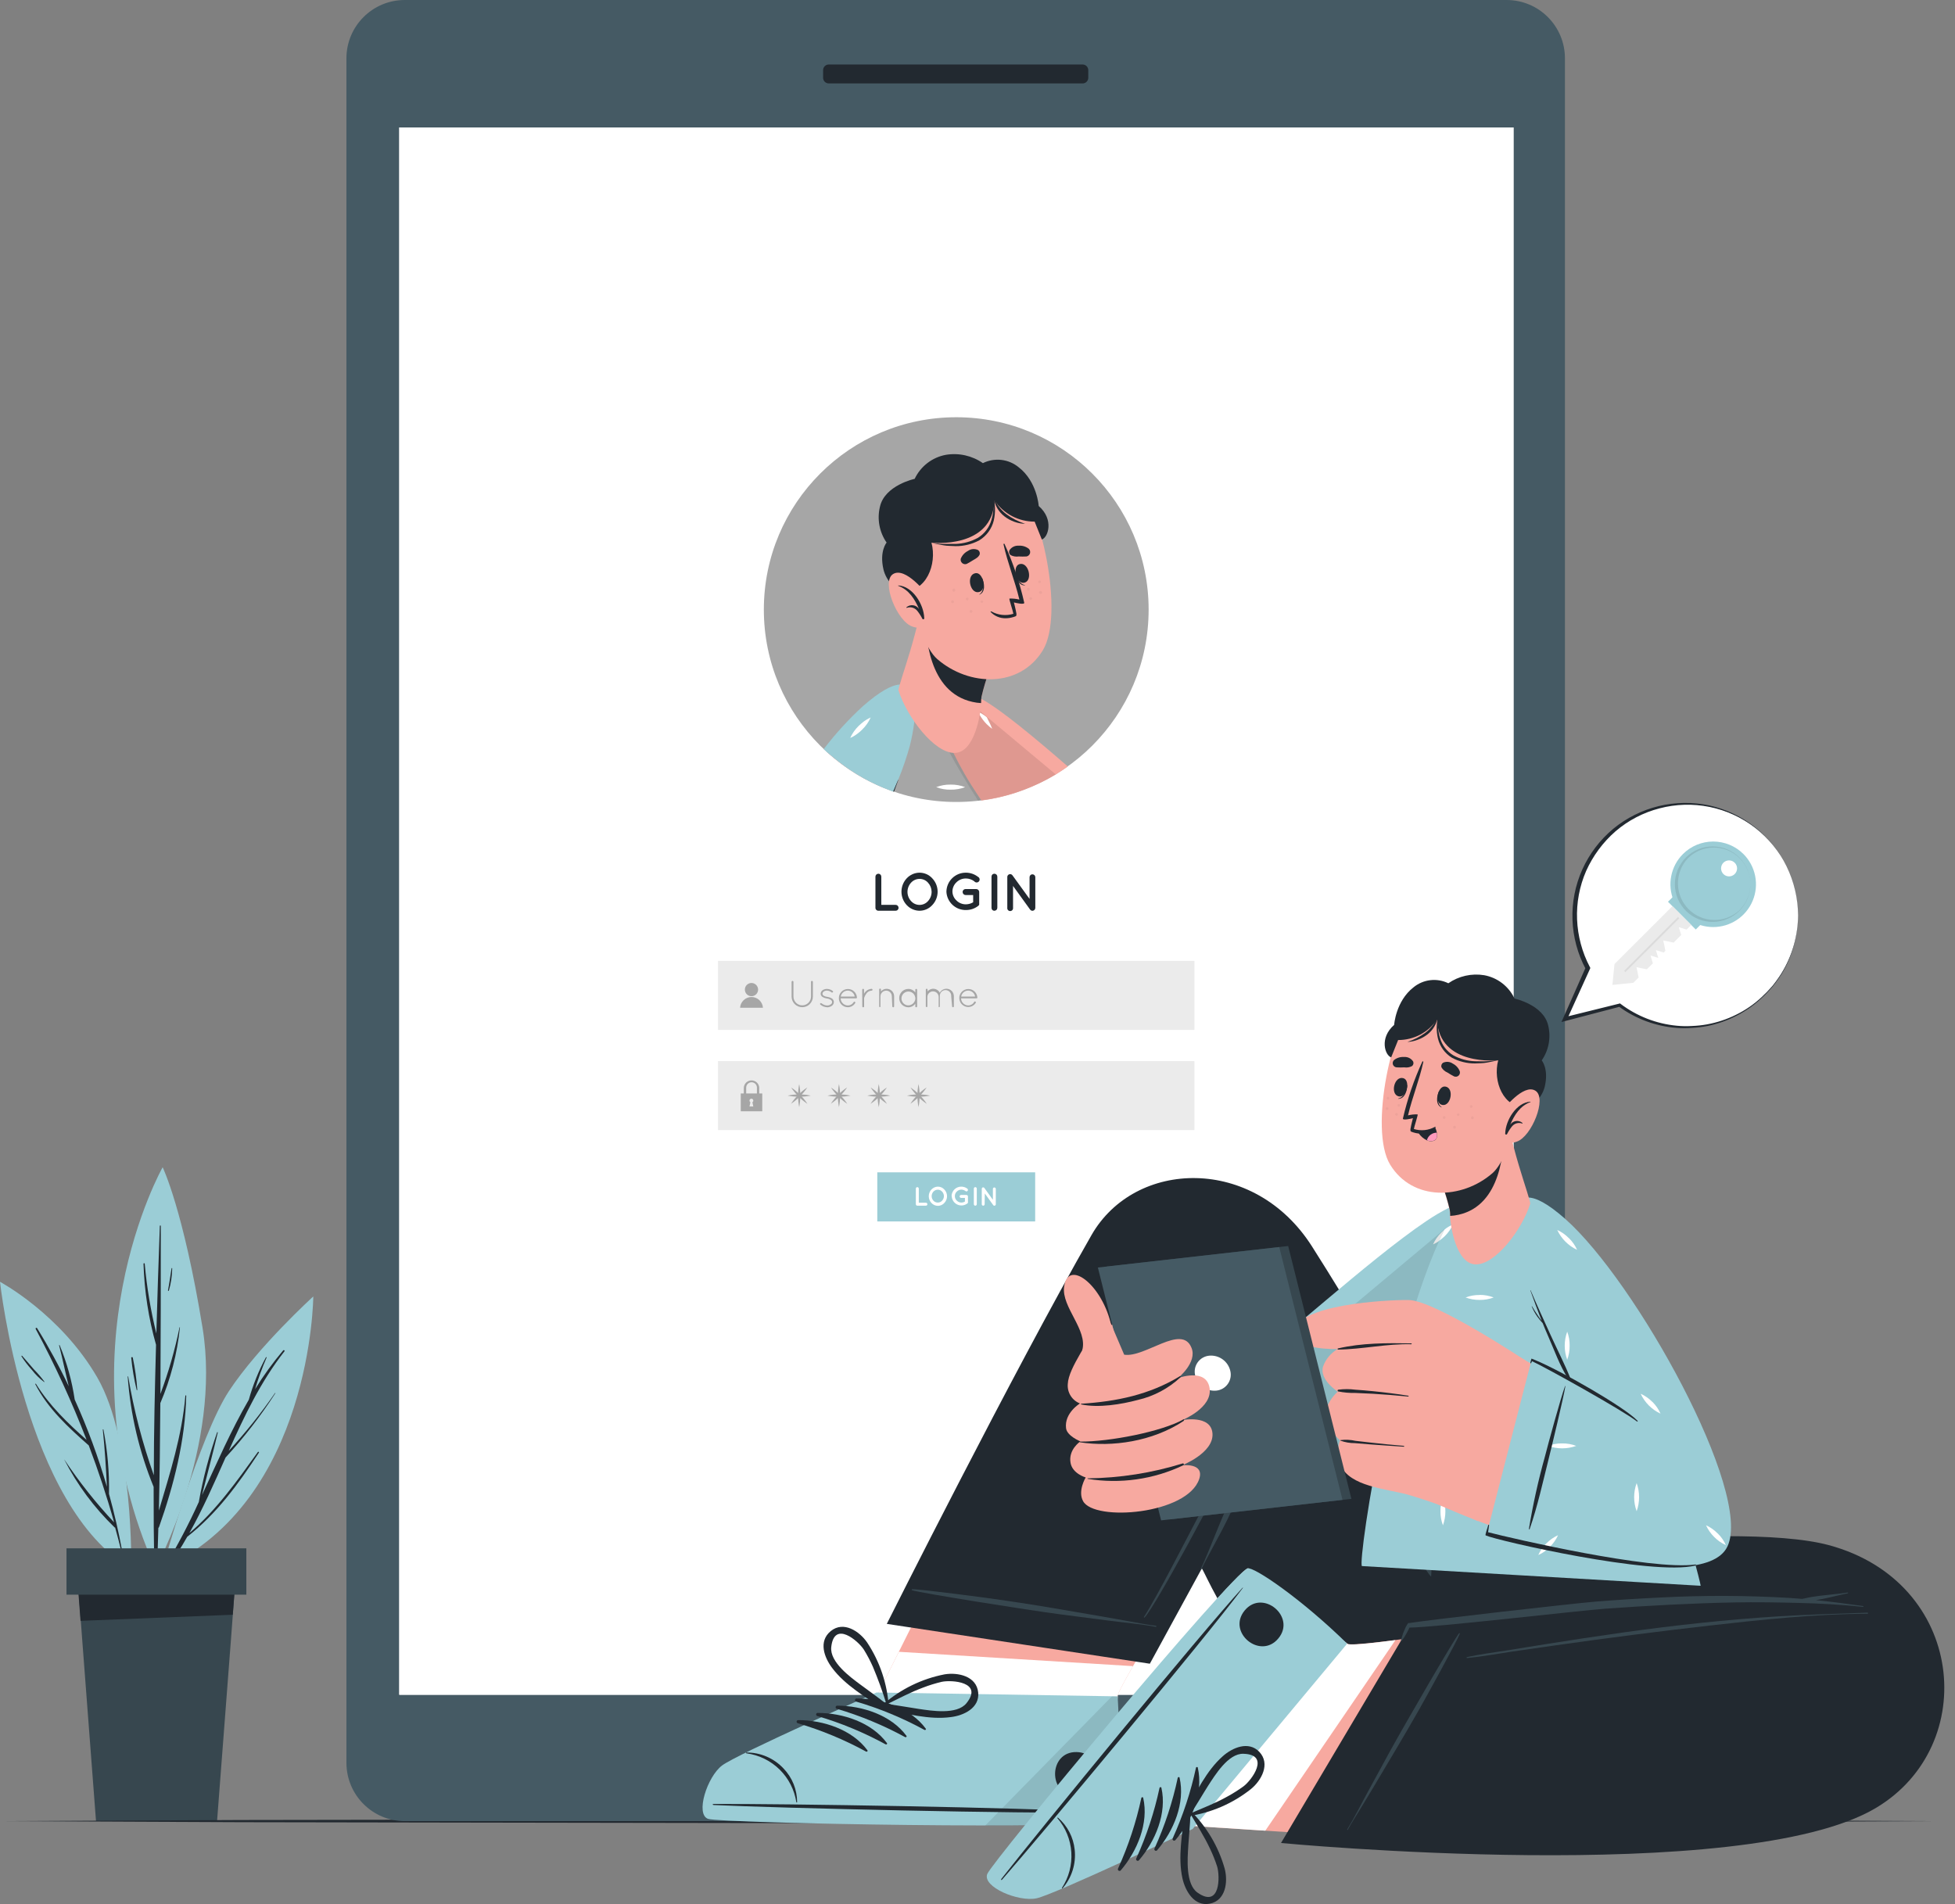 <svg width="154" height="150" viewBox="0 0 154 150" fill="none" xmlns="http://www.w3.org/2000/svg">
<rect x="0" y="0" width="154" height="150" fill="#808080" stroke="none"/>
<path d="M12.798 123.563C12.798 123.563 15.707 113.123 18.032 109.592C20.357 106.062 24.679 102.133 24.679 102.133C24.679 102.133 24.583 118.232 12.798 123.563Z" fill="#9BCDD6"/>
<path d="M13.008 123.385C13.988 121.75 14.874 120.061 15.661 118.325C15.994 116.459 16.477 114.622 17.105 112.834C17.105 112.802 17.162 112.834 17.155 112.855C16.77 114.503 16.321 116.139 15.914 117.783C17.087 115.241 18.204 112.67 19.601 110.266C19.924 109.106 20.376 107.985 20.949 106.925C20.949 106.893 21.017 106.925 21.003 106.943C20.648 107.755 20.345 108.589 20.093 109.439C20.753 108.368 21.492 107.347 22.304 106.387C22.354 106.326 22.458 106.387 22.408 106.454C20.536 108.844 19.245 111.557 18.018 114.299C19.339 112.866 20.558 111.342 21.666 109.739C21.666 109.739 21.702 109.739 21.691 109.756C20.531 111.555 19.219 113.25 17.768 114.823C16.873 116.838 15.986 118.86 14.916 120.775C17.055 118.974 18.689 116.638 20.314 114.388C20.35 114.339 20.429 114.388 20.393 114.442C18.77 116.913 17.087 119.238 14.748 121.067C14.274 121.91 13.753 122.726 13.186 123.51C13.166 123.519 13.144 123.524 13.122 123.522C13.1 123.52 13.079 123.512 13.061 123.5C13.043 123.487 13.028 123.47 13.019 123.449C13.01 123.429 13.006 123.407 13.008 123.385Z" fill="#222930"/>
<path d="M12.245 123.578C12.245 123.578 17.476 113.95 15.957 104.614C14.438 95.279 12.812 91.956 12.812 91.956C12.812 91.956 4.589 106.476 12.245 123.578Z" fill="#9BCDD6"/>
<path d="M10.098 108.441C10.542 111.087 11.217 113.689 12.117 116.218C12.117 112.791 12.199 109.364 12.291 105.941C11.703 103.862 11.371 101.718 11.304 99.558C11.304 99.498 11.396 99.501 11.4 99.558C11.564 101.409 11.87 103.245 12.316 105.05C12.395 102.223 12.486 99.397 12.591 96.57C12.593 96.562 12.598 96.555 12.605 96.55C12.612 96.545 12.62 96.542 12.628 96.542C12.637 96.542 12.645 96.545 12.652 96.55C12.658 96.555 12.663 96.562 12.666 96.57C12.666 100.984 12.666 105.399 12.637 109.813C13.274 108.107 13.777 106.353 14.142 104.568C14.142 104.55 14.174 104.568 14.174 104.568C13.963 106.624 13.443 108.637 12.63 110.537C12.609 113.361 12.58 116.182 12.516 119.003C13.4 116.011 14.338 113.108 14.602 109.949C14.604 109.942 14.609 109.936 14.615 109.931C14.621 109.927 14.628 109.924 14.636 109.924C14.643 109.924 14.651 109.927 14.657 109.931C14.663 109.936 14.668 109.942 14.67 109.949C14.598 113.447 13.696 116.995 12.53 120.29C12.517 120.321 12.498 120.349 12.473 120.372C12.445 121.402 12.416 122.437 12.381 123.467C12.381 123.497 12.368 123.526 12.347 123.548C12.326 123.569 12.297 123.581 12.267 123.581C12.236 123.581 12.207 123.569 12.186 123.548C12.164 123.526 12.152 123.497 12.152 123.467C12.114 121.356 12.098 119.245 12.102 117.134C10.967 114.365 10.277 111.433 10.059 108.448C10.059 108.423 10.095 108.416 10.098 108.441Z" fill="#222930"/>
<path d="M10.459 106.954C10.638 107.792 10.757 108.641 10.815 109.496C10.815 109.525 10.772 109.528 10.765 109.496C10.562 108.662 10.419 107.815 10.337 106.961C10.337 106.9 10.444 106.89 10.459 106.954Z" fill="#222930"/>
<path d="M13.514 99.915C13.514 99.886 13.565 99.897 13.565 99.915C13.557 100.509 13.469 101.099 13.304 101.669C13.303 101.674 13.3 101.678 13.297 101.682C13.294 101.686 13.29 101.689 13.286 101.691C13.282 101.694 13.277 101.695 13.272 101.695C13.267 101.696 13.262 101.695 13.258 101.694C13.253 101.693 13.249 101.69 13.245 101.687C13.241 101.684 13.238 101.68 13.236 101.676C13.233 101.672 13.232 101.667 13.232 101.662C13.231 101.657 13.231 101.652 13.233 101.648C13.347 101.077 13.418 100.496 13.514 99.915Z" fill="#222930"/>
<path d="M10.337 123.578C10.337 123.578 10.548 113.515 7.667 108.523C4.785 103.53 0 100.981 0 100.981C0 100.981 1.929 118.707 10.337 123.578Z" fill="#9BCDD6"/>
<path d="M5.067 114.984C6.234 116.741 7.546 118.396 8.989 119.933C8.415 117.879 7.745 115.858 6.993 113.871C5.377 112.445 3.783 110.987 2.781 109.047C2.777 109.04 2.776 109.032 2.779 109.025C2.781 109.018 2.785 109.011 2.792 109.008C2.799 109.004 2.806 109.003 2.814 109.005C2.821 109.007 2.827 109.012 2.831 109.018C3.901 110.737 5.327 112.11 6.821 113.433C5.666 110.44 4.326 107.521 2.81 104.693C2.803 104.678 2.802 104.662 2.807 104.647C2.812 104.631 2.822 104.618 2.836 104.61C2.85 104.602 2.866 104.6 2.882 104.603C2.897 104.607 2.911 104.616 2.92 104.629C3.837 106.11 4.67 107.641 5.416 109.214C5.149 108.145 4.931 107.043 4.653 105.977C4.655 105.972 4.658 105.968 4.663 105.965C4.667 105.962 4.672 105.961 4.677 105.961C4.682 105.961 4.686 105.962 4.691 105.965C4.695 105.968 4.698 105.972 4.7 105.977C5.268 107.349 5.666 108.786 5.884 110.256C6.893 112.484 7.741 114.781 8.422 117.131C8.348 115.626 8.255 114.125 8.098 112.623C8.098 112.595 8.144 112.588 8.148 112.623C8.47 114.291 8.617 115.988 8.586 117.687C9 119.184 9.348 120.698 9.631 122.226C9.631 122.265 9.578 122.287 9.567 122.244C9.414 121.602 9.243 120.967 9.068 120.336C9.068 120.336 9.046 120.336 9.036 120.336C7.429 118.786 6.088 116.981 5.067 114.995V114.984Z" fill="#222930"/>
<path d="M1.74 106.807C2.061 107.164 2.357 107.521 2.667 107.877C2.968 108.179 3.246 108.504 3.498 108.847C3.501 108.851 3.502 108.855 3.502 108.859C3.501 108.863 3.499 108.867 3.496 108.87C3.493 108.873 3.489 108.875 3.485 108.876C3.481 108.876 3.477 108.875 3.473 108.872C3.112 108.6 2.79 108.281 2.514 107.924C2.211 107.591 1.937 107.233 1.694 106.854C1.676 106.815 1.719 106.783 1.74 106.807Z" fill="#222930"/>
<path d="M18.557 124.316L18.2 129.076L17.098 143.468H7.563L6.468 129.076L6.112 124.316H18.592H18.557Z" fill="#37474F"/>
<path d="M18.557 124.316L18.336 127.208L6.344 127.689L6.087 124.316H18.567H18.557Z" fill="#222930"/>
<path d="M5.238 125.628H19.405V121.977H5.238V125.628Z" fill="#37474F"/>
<path d="M0 143.468L19.006 143.379L38.015 143.35L76.027 143.29L114.043 143.347L133.048 143.379L152.054 143.468L133.048 143.553L114.043 143.585L76.027 143.646L38.015 143.585L19.006 143.553L0 143.468Z" fill="#222930"/>
<path d="M123.274 138.871L123.274 4.596C123.274 2.058 121.217 -1.4782e-05 118.678 -1.4782e-05L31.886 -1.4782e-05C29.347 -1.4782e-05 27.289 2.058 27.289 4.596L27.289 138.871C27.289 141.41 29.347 143.468 31.886 143.468H118.678C121.217 143.468 123.274 141.41 123.274 138.871Z" fill="#455A64"/>
<path d="M119.224 10.041H31.451V133.512H119.224V10.041Z" fill="white"/>
<path d="M85.726 6.126V5.527C85.726 5.281 85.527 5.081 85.281 5.081L65.283 5.081C65.037 5.081 64.838 5.281 64.838 5.527V6.126C64.838 6.372 65.037 6.572 65.283 6.572L85.281 6.572C85.527 6.572 85.726 6.372 85.726 6.126Z" fill="#222930"/>
<path d="M75.282 141.064C76.775 141.064 77.985 139.854 77.985 138.362C77.985 136.869 76.775 135.659 75.282 135.659C73.789 135.659 72.579 136.869 72.579 138.362C72.579 139.854 73.789 141.064 75.282 141.064Z" fill="#222930"/>
<path d="M119.224 10.041H31.451V133.512H119.224V10.041Z" fill="white"/>
<path d="M94.088 75.696H56.558V81.133H94.088V75.696Z" fill="#EBEBEB"/>
<path d="M62.356 77.347C62.357 77.328 62.365 77.311 62.379 77.298C62.392 77.285 62.409 77.277 62.427 77.275C62.446 77.275 62.465 77.283 62.479 77.296C62.493 77.309 62.501 77.327 62.502 77.347V78.509C62.502 78.692 62.575 78.868 62.705 78.998C62.834 79.128 63.01 79.201 63.194 79.201C63.377 79.201 63.553 79.128 63.683 78.998C63.813 78.868 63.886 78.692 63.886 78.509V77.347C63.886 77.328 63.894 77.31 63.907 77.297C63.921 77.284 63.938 77.276 63.957 77.275C63.976 77.275 63.995 77.283 64.009 77.296C64.022 77.309 64.031 77.327 64.032 77.347V78.509C64.032 78.619 64.01 78.728 63.968 78.83C63.926 78.931 63.864 79.024 63.786 79.102C63.709 79.179 63.616 79.241 63.514 79.283C63.413 79.325 63.304 79.347 63.194 79.347C63.084 79.347 62.975 79.325 62.873 79.283C62.771 79.241 62.679 79.179 62.601 79.102C62.523 79.024 62.462 78.931 62.42 78.83C62.377 78.728 62.356 78.619 62.356 78.509V77.347Z" fill="#A6A6A6"/>
<path d="M64.617 79.044C64.623 79.037 64.63 79.031 64.639 79.028C64.648 79.024 64.657 79.022 64.666 79.022C64.676 79.022 64.685 79.024 64.694 79.028C64.702 79.031 64.71 79.037 64.716 79.044C64.843 79.146 64.999 79.204 65.162 79.212C65.261 79.213 65.358 79.182 65.437 79.122C65.47 79.106 65.497 79.08 65.517 79.049C65.536 79.017 65.546 78.981 65.546 78.944C65.546 78.907 65.536 78.871 65.517 78.839C65.497 78.808 65.47 78.782 65.437 78.766C65.344 78.706 65.239 78.669 65.13 78.659C65.014 78.644 64.902 78.605 64.802 78.545C64.755 78.519 64.716 78.483 64.689 78.437C64.661 78.392 64.646 78.341 64.645 78.288C64.647 78.231 64.662 78.176 64.689 78.126C64.716 78.077 64.755 78.034 64.802 78.003C64.908 77.935 65.032 77.901 65.159 77.906C65.315 77.914 65.465 77.969 65.59 78.063C65.606 78.074 65.616 78.091 65.62 78.109C65.624 78.127 65.621 78.147 65.611 78.163C65.6 78.178 65.584 78.188 65.565 78.192C65.547 78.196 65.528 78.194 65.511 78.184C65.411 78.099 65.286 78.048 65.155 78.038C65.057 78.034 64.96 78.063 64.88 78.12C64.853 78.139 64.83 78.164 64.814 78.193C64.798 78.222 64.789 78.255 64.788 78.288C64.788 78.317 64.796 78.345 64.81 78.37C64.824 78.395 64.845 78.416 64.87 78.431C64.959 78.487 65.06 78.521 65.166 78.53C65.291 78.548 65.412 78.589 65.522 78.652C65.571 78.683 65.612 78.726 65.641 78.777C65.669 78.828 65.685 78.886 65.686 78.944C65.684 79.003 65.668 79.06 65.639 79.111C65.611 79.163 65.571 79.207 65.522 79.24C65.418 79.314 65.293 79.354 65.166 79.354C64.968 79.345 64.779 79.273 64.627 79.147C64.619 79.142 64.612 79.135 64.607 79.126C64.602 79.118 64.599 79.108 64.598 79.098C64.597 79.088 64.598 79.078 64.601 79.069C64.604 79.059 64.61 79.051 64.617 79.044Z" fill="#A6A6A6"/>
<path d="M66.079 78.627C66.079 78.438 66.154 78.256 66.287 78.122C66.421 77.989 66.603 77.913 66.792 77.913C66.974 77.913 67.15 77.983 67.282 78.108C67.415 78.234 67.495 78.405 67.505 78.588C67.505 78.597 67.503 78.606 67.499 78.614C67.496 78.622 67.49 78.629 67.484 78.636C67.477 78.642 67.469 78.646 67.46 78.649C67.452 78.652 67.442 78.653 67.433 78.652H66.221C66.224 78.799 66.284 78.939 66.388 79.043C66.493 79.147 66.634 79.206 66.781 79.208C66.875 79.209 66.968 79.185 67.05 79.138C67.132 79.092 67.2 79.025 67.248 78.944C67.258 78.929 67.274 78.918 67.292 78.914C67.31 78.91 67.329 78.913 67.344 78.923C67.36 78.933 67.371 78.95 67.375 78.968C67.379 78.987 67.375 79.006 67.366 79.022C67.304 79.123 67.218 79.205 67.116 79.263C67.014 79.32 66.898 79.35 66.781 79.35C66.687 79.349 66.595 79.329 66.509 79.292C66.423 79.255 66.345 79.201 66.28 79.134C66.215 79.067 66.163 78.987 66.129 78.9C66.094 78.813 66.077 78.72 66.079 78.627ZM66.228 78.509H67.326C67.305 78.379 67.239 78.26 67.139 78.174C67.04 78.088 66.913 78.04 66.781 78.038C66.648 78.04 66.52 78.088 66.419 78.174C66.318 78.26 66.251 78.378 66.228 78.509Z" fill="#A6A6A6"/>
<path d="M67.918 77.971C67.918 77.961 67.92 77.951 67.924 77.942C67.928 77.933 67.933 77.925 67.941 77.919C67.948 77.912 67.956 77.907 67.965 77.904C67.974 77.9 67.984 77.899 67.993 77.899C68.012 77.9 68.029 77.908 68.041 77.921C68.054 77.935 68.061 77.952 68.061 77.971V78.291C68.067 78.279 68.074 78.267 68.082 78.256C68.141 78.153 68.225 78.067 68.326 78.004C68.427 77.942 68.542 77.906 68.66 77.899C68.679 77.899 68.697 77.907 68.71 77.92C68.724 77.933 68.731 77.952 68.731 77.971C68.731 77.99 68.724 78.008 68.71 78.021C68.697 78.034 68.679 78.042 68.66 78.042C68.576 78.045 68.494 78.069 68.421 78.11C68.347 78.152 68.285 78.21 68.239 78.281C68.165 78.383 68.108 78.496 68.068 78.616C68.065 78.624 68.065 78.633 68.068 78.641V79.283C68.069 79.292 68.067 79.301 68.064 79.31C68.061 79.318 68.056 79.326 68.05 79.333C68.043 79.34 68.036 79.345 68.027 79.349C68.019 79.352 68.01 79.354 68 79.354C67.991 79.355 67.981 79.353 67.972 79.35C67.963 79.346 67.955 79.341 67.948 79.335C67.941 79.328 67.935 79.32 67.931 79.311C67.927 79.302 67.925 79.293 67.925 79.283L67.918 77.971Z" fill="#A6A6A6"/>
<path d="M70.251 78.488C70.251 78.369 70.204 78.256 70.12 78.172C70.036 78.089 69.923 78.042 69.805 78.042C69.687 78.044 69.574 78.091 69.49 78.174C69.407 78.257 69.358 78.37 69.356 78.488V79.283C69.358 79.295 69.358 79.307 69.356 79.318C69.349 79.326 69.341 79.332 69.331 79.336C69.322 79.341 69.312 79.343 69.302 79.343C69.292 79.341 69.283 79.335 69.275 79.329C69.267 79.322 69.26 79.314 69.256 79.304V77.967C69.253 77.957 69.253 77.946 69.256 77.935C69.258 77.925 69.263 77.915 69.269 77.907C69.276 77.898 69.285 77.891 69.294 77.887C69.304 77.882 69.314 77.88 69.325 77.88C69.336 77.88 69.346 77.882 69.356 77.887C69.366 77.891 69.374 77.898 69.381 77.907C69.388 77.915 69.392 77.925 69.395 77.935C69.397 77.946 69.397 77.957 69.395 77.967V78.106C69.472 78.014 69.576 77.948 69.693 77.917C69.809 77.886 69.932 77.892 70.045 77.933C70.159 77.974 70.256 78.049 70.326 78.148C70.395 78.246 70.432 78.364 70.432 78.484V79.283C70.432 79.302 70.425 79.32 70.412 79.333C70.398 79.347 70.38 79.354 70.361 79.354C70.342 79.354 70.324 79.347 70.311 79.333C70.297 79.32 70.29 79.302 70.29 79.283L70.251 78.488Z" fill="#A6A6A6"/>
<path d="M72.244 77.967V79.283C72.244 79.302 72.236 79.32 72.223 79.333C72.21 79.347 72.192 79.354 72.172 79.354C72.154 79.354 72.135 79.347 72.122 79.333C72.109 79.32 72.101 79.302 72.101 79.283V79.065C72.04 79.154 71.959 79.226 71.864 79.276C71.769 79.326 71.663 79.353 71.556 79.354C71.364 79.354 71.18 79.278 71.044 79.142C70.908 79.006 70.832 78.822 70.832 78.63C70.832 78.438 70.908 78.254 71.044 78.118C71.18 77.983 71.364 77.906 71.556 77.906C71.662 77.906 71.768 77.932 71.863 77.981C71.957 78.03 72.039 78.101 72.101 78.188V77.974C72.101 77.955 72.109 77.937 72.122 77.924C72.135 77.91 72.154 77.903 72.172 77.903C72.192 77.903 72.21 77.91 72.223 77.924C72.236 77.937 72.244 77.955 72.244 77.974V77.967ZM72.101 78.623C72.094 78.517 72.056 78.415 71.993 78.33C71.928 78.245 71.841 78.181 71.741 78.145C71.641 78.109 71.532 78.103 71.429 78.128C71.326 78.153 71.232 78.208 71.159 78.285C71.086 78.363 71.038 78.46 71.019 78.565C71.001 78.669 71.014 78.777 71.056 78.875C71.098 78.973 71.168 79.056 71.257 79.114C71.345 79.173 71.449 79.204 71.556 79.204C71.705 79.2 71.847 79.136 71.95 79.027C72.053 78.918 72.109 78.773 72.105 78.623H72.101Z" fill="#A6A6A6"/>
<path d="M74.929 78.488C74.934 78.425 74.927 78.363 74.907 78.304C74.887 78.245 74.855 78.19 74.813 78.144C74.771 78.098 74.719 78.062 74.662 78.037C74.605 78.011 74.544 77.998 74.481 77.998C74.419 77.998 74.357 78.011 74.3 78.037C74.243 78.062 74.192 78.098 74.15 78.144C74.108 78.19 74.076 78.245 74.056 78.304C74.036 78.363 74.028 78.425 74.034 78.488V79.301C74.034 79.319 74.012 79.329 73.998 79.336C73.987 79.34 73.974 79.34 73.963 79.336H73.941V78.545C73.941 78.427 73.894 78.313 73.811 78.23C73.727 78.146 73.614 78.099 73.495 78.099C73.377 78.099 73.264 78.146 73.18 78.23C73.097 78.313 73.05 78.427 73.05 78.545V79.283C73.05 79.294 73.047 79.306 73.041 79.316C73.036 79.326 73.028 79.334 73.018 79.34H72.986C72.972 79.338 72.959 79.331 72.949 79.322C72.939 79.312 72.932 79.3 72.928 79.286V77.96C72.929 77.942 72.937 77.925 72.949 77.913C72.962 77.9 72.978 77.893 72.996 77.892C73.005 77.892 73.014 77.893 73.023 77.896C73.032 77.899 73.04 77.904 73.046 77.911C73.053 77.917 73.058 77.925 73.062 77.933C73.066 77.942 73.067 77.951 73.067 77.96V78.099C73.129 78.026 73.208 77.969 73.297 77.934C73.385 77.898 73.481 77.885 73.576 77.895C73.671 77.906 73.762 77.939 73.841 77.992C73.921 78.046 73.985 78.118 74.03 78.202C74.082 78.109 74.157 78.031 74.248 77.977C74.34 77.922 74.444 77.893 74.551 77.892C74.707 77.892 74.857 77.954 74.967 78.064C75.077 78.175 75.139 78.325 75.139 78.481V79.283C75.139 79.292 75.137 79.301 75.134 79.31C75.13 79.318 75.125 79.326 75.118 79.332C75.112 79.338 75.104 79.343 75.095 79.347C75.086 79.35 75.077 79.351 75.068 79.351C75.05 79.35 75.034 79.342 75.021 79.33C75.008 79.317 75.001 79.3 75 79.283L74.929 78.488Z" fill="#A6A6A6"/>
<path d="M75.564 78.627C75.564 78.438 75.639 78.256 75.772 78.122C75.906 77.989 76.088 77.913 76.277 77.913C76.459 77.913 76.635 77.983 76.768 78.108C76.9 78.234 76.98 78.405 76.99 78.588C76.99 78.597 76.988 78.606 76.984 78.614C76.981 78.622 76.975 78.629 76.969 78.636C76.962 78.642 76.954 78.646 76.945 78.649C76.937 78.652 76.928 78.653 76.919 78.652H75.706C75.71 78.799 75.77 78.939 75.874 79.042C75.979 79.146 76.119 79.205 76.266 79.208C76.363 79.208 76.459 79.182 76.542 79.132C76.626 79.083 76.694 79.012 76.74 78.926C76.751 78.911 76.766 78.9 76.784 78.896C76.802 78.892 76.821 78.895 76.837 78.905C76.852 78.916 76.863 78.932 76.868 78.95C76.872 78.968 76.87 78.988 76.862 79.005C76.798 79.104 76.711 79.185 76.609 79.243C76.506 79.3 76.391 79.331 76.273 79.333C76.086 79.332 75.907 79.257 75.774 79.125C75.641 78.993 75.566 78.814 75.564 78.627ZM75.713 78.509H76.812C76.791 78.379 76.725 78.26 76.625 78.174C76.525 78.088 76.398 78.04 76.266 78.038C76.133 78.04 76.006 78.088 75.905 78.174C75.804 78.26 75.736 78.378 75.713 78.509Z" fill="#A6A6A6"/>
<path d="M59.717 77.96C59.717 78.063 59.687 78.163 59.629 78.249C59.572 78.335 59.491 78.401 59.396 78.441C59.3 78.48 59.196 78.49 59.095 78.471C58.994 78.45 58.901 78.401 58.828 78.328C58.755 78.255 58.706 78.162 58.686 78.061C58.666 77.96 58.676 77.856 58.715 77.761C58.755 77.665 58.822 77.584 58.907 77.527C58.993 77.47 59.093 77.439 59.196 77.439C59.334 77.439 59.467 77.494 59.565 77.592C59.662 77.689 59.717 77.822 59.717 77.96Z" fill="#A6A6A6"/>
<path d="M60.099 79.39H58.298C58.312 79.161 58.413 78.946 58.581 78.789C58.748 78.632 58.969 78.544 59.198 78.544C59.428 78.544 59.648 78.632 59.816 78.789C59.983 78.946 60.084 79.161 60.099 79.39Z" fill="#A6A6A6"/>
<path d="M94.088 83.59H56.558V89.028H94.088V83.59Z" fill="#EBEBEB"/>
<path d="M63.597 85.666C63.257 86.175 62.821 86.612 62.313 86.953C62.479 86.695 62.673 86.456 62.891 86.24C63.106 86.025 63.342 85.832 63.597 85.666Z" fill="#A6A6A6"/>
<path d="M62.313 85.666C62.57 85.834 62.809 86.029 63.026 86.247C63.244 86.463 63.437 86.702 63.604 86.96C63.096 86.619 62.659 86.182 62.32 85.673L62.313 85.666Z" fill="#A6A6A6"/>
<path d="M63.864 86.311C63.264 86.43 62.646 86.43 62.045 86.311C62.344 86.246 62.649 86.216 62.955 86.222C63.26 86.218 63.565 86.248 63.864 86.311Z" fill="#A6A6A6"/>
<path d="M62.955 85.402C63.074 86.001 63.074 86.618 62.955 87.217C62.836 86.618 62.836 86.001 62.955 85.402Z" fill="#A6A6A6"/>
<path d="M66.731 85.666C66.389 86.173 65.953 86.61 65.447 86.953C65.614 86.695 65.807 86.456 66.025 86.24C66.24 86.025 66.477 85.832 66.731 85.666Z" fill="#A6A6A6"/>
<path d="M65.447 85.666C65.705 85.833 65.944 86.028 66.16 86.247C66.38 86.462 66.575 86.701 66.742 86.96C66.234 86.619 65.797 86.182 65.458 85.673L65.447 85.666Z" fill="#A6A6A6"/>
<path d="M66.998 86.311C66.398 86.43 65.78 86.43 65.18 86.311C65.478 86.246 65.784 86.216 66.089 86.222C66.395 86.218 66.7 86.248 66.998 86.311Z" fill="#A6A6A6"/>
<path d="M66.089 85.402C66.208 86.001 66.208 86.618 66.089 87.217C65.97 86.618 65.97 86.001 66.089 85.402Z" fill="#A6A6A6"/>
<path d="M69.865 85.666C69.698 85.924 69.503 86.163 69.284 86.379C69.069 86.599 68.83 86.793 68.571 86.96C68.739 86.702 68.933 86.463 69.152 86.247C69.369 86.029 69.608 85.834 69.865 85.666Z" fill="#A6A6A6"/>
<path d="M68.578 85.666C68.835 85.834 69.074 86.029 69.291 86.247C69.51 86.463 69.705 86.702 69.873 86.96C69.615 86.793 69.376 86.598 69.159 86.379C68.942 86.162 68.747 85.923 68.578 85.666Z" fill="#A6A6A6"/>
<path d="M70.129 86.311C69.53 86.43 68.913 86.43 68.314 86.311C68.613 86.246 68.918 86.216 69.224 86.222C69.528 86.218 69.832 86.248 70.129 86.311Z" fill="#A6A6A6"/>
<path d="M69.224 85.402C69.342 86.001 69.342 86.618 69.224 87.217C69.159 86.919 69.129 86.615 69.134 86.311C69.13 86.006 69.16 85.701 69.224 85.402Z" fill="#A6A6A6"/>
<path d="M72.996 85.666C72.657 86.175 72.221 86.612 71.713 86.953C71.879 86.694 72.074 86.455 72.294 86.24C72.508 86.025 72.743 85.832 72.996 85.666Z" fill="#A6A6A6"/>
<path d="M71.713 85.666C71.969 85.834 72.209 86.029 72.426 86.247C72.643 86.463 72.837 86.702 73.003 86.96C72.497 86.617 72.061 86.18 71.72 85.673L71.713 85.666Z" fill="#A6A6A6"/>
<path d="M73.264 86.311C72.965 86.373 72.66 86.402 72.354 86.4C72.05 86.403 71.746 86.373 71.449 86.311C71.746 86.246 72.05 86.216 72.354 86.222C72.66 86.218 72.965 86.248 73.264 86.311Z" fill="#A6A6A6"/>
<path d="M72.354 85.402C72.473 86.001 72.473 86.618 72.354 87.217C72.236 86.618 72.236 86.001 72.354 85.402Z" fill="#A6A6A6"/>
<path d="M59.806 85.723V86.382H59.624V85.723C59.63 85.664 59.623 85.605 59.604 85.549C59.585 85.493 59.555 85.441 59.515 85.398C59.475 85.354 59.427 85.32 59.373 85.296C59.319 85.272 59.261 85.26 59.202 85.26C59.143 85.26 59.084 85.272 59.03 85.296C58.976 85.32 58.928 85.354 58.888 85.398C58.849 85.441 58.818 85.493 58.8 85.549C58.781 85.605 58.774 85.664 58.779 85.723V86.382H58.59V85.723C58.59 85.561 58.654 85.406 58.769 85.291C58.883 85.177 59.038 85.113 59.2 85.113C59.362 85.113 59.517 85.177 59.631 85.291C59.745 85.406 59.81 85.561 59.81 85.723H59.806Z" fill="#A6A6A6"/>
<path d="M58.351 86.14V87.545H60.045V86.14H58.351ZM59.339 87.17H59.039L59.111 86.832C59.089 86.819 59.07 86.8 59.058 86.777C59.045 86.755 59.039 86.729 59.039 86.703C59.039 86.664 59.055 86.626 59.083 86.597C59.111 86.569 59.15 86.553 59.189 86.553C59.229 86.553 59.267 86.569 59.295 86.597C59.323 86.626 59.339 86.664 59.339 86.703C59.34 86.729 59.333 86.755 59.321 86.777C59.308 86.8 59.29 86.819 59.268 86.832L59.339 87.17Z" fill="#A6A6A6"/>
<path d="M68.96 71.516V69.063C68.96 69.002 68.984 68.943 69.028 68.899C69.071 68.856 69.13 68.831 69.192 68.831C69.253 68.831 69.312 68.856 69.355 68.899C69.399 68.943 69.423 69.002 69.423 69.063V71.285H70.55C70.612 71.285 70.671 71.309 70.714 71.353C70.757 71.396 70.782 71.455 70.782 71.516C70.782 71.578 70.757 71.637 70.714 71.68C70.671 71.724 70.612 71.748 70.55 71.748H69.192C69.161 71.749 69.13 71.743 69.102 71.731C69.074 71.72 69.048 71.703 69.026 71.681C69.005 71.66 68.988 71.634 68.976 71.606C68.965 71.577 68.959 71.547 68.96 71.516Z" fill="#222930"/>
<path d="M73.438 69.195C73.709 69.479 73.859 69.857 73.859 70.249C73.859 70.641 73.709 71.018 73.438 71.302C73.312 71.441 73.159 71.552 72.987 71.629C72.816 71.706 72.631 71.746 72.444 71.748C72.252 71.748 72.063 71.708 71.887 71.631C71.712 71.554 71.554 71.442 71.424 71.302C71.157 71.016 71.01 70.64 71.01 70.249C71.01 69.858 71.157 69.481 71.424 69.195C71.554 69.055 71.712 68.942 71.887 68.866C72.062 68.789 72.252 68.749 72.444 68.749C72.631 68.751 72.817 68.791 72.988 68.867C73.159 68.944 73.313 69.056 73.438 69.195ZM73.385 70.247C73.381 69.982 73.28 69.728 73.1 69.534C73.017 69.441 72.916 69.367 72.803 69.316C72.69 69.265 72.567 69.239 72.444 69.238C72.317 69.237 72.191 69.263 72.075 69.314C71.959 69.365 71.855 69.44 71.769 69.534C71.586 69.732 71.484 69.991 71.484 70.261C71.484 70.531 71.586 70.791 71.769 70.989C71.853 71.083 71.955 71.158 72.07 71.21C72.184 71.261 72.309 71.288 72.435 71.288C72.56 71.288 72.685 71.261 72.799 71.21C72.914 71.158 73.016 71.083 73.1 70.989C73.286 70.787 73.388 70.522 73.385 70.247Z" fill="#222930"/>
<path d="M74.551 70.254C74.553 70.054 74.594 69.857 74.672 69.673C74.751 69.489 74.864 69.323 75.007 69.183C75.15 69.043 75.319 68.933 75.504 68.858C75.69 68.784 75.888 68.747 76.088 68.749C76.431 68.749 76.765 68.863 77.036 69.074C77.068 69.089 77.096 69.112 77.118 69.14C77.139 69.168 77.155 69.2 77.162 69.234C77.17 69.269 77.17 69.305 77.162 69.339C77.153 69.374 77.138 69.406 77.115 69.433C77.093 69.461 77.065 69.483 77.033 69.498C77.001 69.513 76.966 69.521 76.931 69.52C76.895 69.52 76.861 69.512 76.829 69.496C76.797 69.481 76.769 69.458 76.748 69.43C76.558 69.286 76.326 69.207 76.088 69.206C75.949 69.204 75.811 69.229 75.683 69.281C75.554 69.334 75.437 69.411 75.339 69.509C75.242 69.601 75.163 69.711 75.11 69.834C75.056 69.956 75.027 70.088 75.025 70.222C75.026 70.356 75.054 70.488 75.108 70.611C75.162 70.734 75.241 70.844 75.339 70.935C75.436 71.034 75.553 71.113 75.682 71.165C75.811 71.218 75.949 71.244 76.088 71.242C76.289 71.239 76.485 71.184 76.658 71.081V70.511H76.063C76.001 70.51 75.941 70.485 75.897 70.441C75.853 70.397 75.828 70.338 75.828 70.275C75.827 70.245 75.833 70.214 75.844 70.185C75.856 70.156 75.873 70.13 75.895 70.108C75.917 70.086 75.943 70.069 75.972 70.057C76.001 70.045 76.032 70.04 76.063 70.04H76.89C76.922 70.039 76.953 70.045 76.982 70.056C77.012 70.067 77.038 70.085 77.061 70.106C77.084 70.129 77.102 70.155 77.114 70.184C77.126 70.213 77.133 70.244 77.133 70.275V71.195C77.135 71.219 77.135 71.243 77.133 71.267C77.118 71.308 77.09 71.343 77.054 71.367C76.784 71.577 76.451 71.691 76.109 71.691C75.713 71.703 75.328 71.559 75.037 71.29C74.746 71.022 74.571 70.65 74.551 70.254Z" fill="#222930"/>
<path d="M78.103 69.063C78.102 69.033 78.107 69.002 78.118 68.974C78.129 68.946 78.146 68.92 78.167 68.898C78.188 68.877 78.214 68.859 78.242 68.848C78.27 68.837 78.3 68.831 78.331 68.831C78.392 68.831 78.451 68.856 78.495 68.899C78.538 68.943 78.562 69.002 78.562 69.063V71.516C78.562 71.578 78.538 71.637 78.495 71.68C78.451 71.724 78.392 71.748 78.331 71.748C78.3 71.749 78.27 71.743 78.242 71.731C78.214 71.72 78.188 71.703 78.167 71.681C78.146 71.659 78.129 71.634 78.118 71.605C78.107 71.577 78.102 71.547 78.103 71.516V69.063Z" fill="#222930"/>
<path d="M79.8 71.516C79.804 71.549 79.801 71.581 79.791 71.612C79.782 71.643 79.766 71.672 79.745 71.696C79.723 71.72 79.697 71.74 79.667 71.753C79.638 71.766 79.606 71.773 79.573 71.773C79.541 71.773 79.509 71.766 79.48 71.753C79.45 71.74 79.424 71.72 79.402 71.696C79.381 71.672 79.365 71.643 79.355 71.612C79.346 71.581 79.343 71.549 79.347 71.516V69.099C79.344 69.05 79.358 69.002 79.385 68.962C79.412 68.922 79.451 68.892 79.497 68.876C79.543 68.86 79.592 68.859 79.639 68.873C79.685 68.888 79.725 68.917 79.753 68.956L81.101 70.817V69.102C81.101 69.043 81.125 68.986 81.167 68.944C81.209 68.901 81.266 68.878 81.326 68.878C81.386 68.878 81.443 68.901 81.486 68.943C81.529 68.985 81.553 69.042 81.554 69.102V71.52C81.554 71.581 81.53 71.639 81.488 71.683C81.445 71.726 81.387 71.751 81.326 71.752C81.293 71.751 81.26 71.743 81.231 71.728C81.201 71.713 81.175 71.692 81.155 71.666C81.145 71.661 81.137 71.652 81.133 71.641L79.8 69.794V71.516Z" fill="#222930"/>
<path d="M81.543 92.355H69.106V96.224H81.543V92.355Z" fill="#9BCDD6"/>
<path d="M72.144 94.865V93.639C72.143 93.624 72.146 93.608 72.152 93.594C72.157 93.58 72.165 93.567 72.176 93.556C72.187 93.545 72.199 93.536 72.213 93.53C72.228 93.524 72.243 93.521 72.258 93.521C72.289 93.521 72.319 93.534 72.341 93.556C72.363 93.578 72.376 93.608 72.376 93.639V94.751H72.939C72.969 94.751 72.998 94.763 73.02 94.785C73.041 94.806 73.053 94.835 73.053 94.865C73.053 94.896 73.041 94.925 73.02 94.948C72.999 94.969 72.97 94.982 72.939 94.983H72.258C72.243 94.983 72.228 94.98 72.213 94.974C72.199 94.968 72.187 94.96 72.176 94.948C72.165 94.938 72.157 94.924 72.152 94.91C72.146 94.896 72.143 94.881 72.144 94.865Z" fill="white"/>
<path d="M74.383 93.703C74.523 93.846 74.601 94.038 74.601 94.238C74.601 94.438 74.523 94.63 74.383 94.773C74.32 94.842 74.243 94.898 74.157 94.937C74.071 94.975 73.978 94.996 73.884 94.997C73.788 94.996 73.694 94.976 73.606 94.937C73.519 94.898 73.44 94.843 73.374 94.773C73.237 94.628 73.161 94.437 73.161 94.238C73.161 94.039 73.237 93.847 73.374 93.703C73.44 93.634 73.519 93.579 73.607 93.541C73.694 93.503 73.789 93.483 73.884 93.482C73.978 93.483 74.071 93.503 74.157 93.541C74.243 93.579 74.32 93.634 74.383 93.703ZM74.355 94.231C74.353 94.098 74.302 93.972 74.212 93.874C74.171 93.828 74.12 93.791 74.064 93.765C74.007 93.739 73.946 93.725 73.884 93.724C73.817 93.722 73.751 93.735 73.689 93.761C73.628 93.787 73.573 93.825 73.527 93.874C73.439 93.972 73.389 94.099 73.388 94.231C73.388 94.363 73.438 94.49 73.527 94.587C73.573 94.636 73.628 94.675 73.689 94.701C73.751 94.727 73.817 94.739 73.884 94.737C73.946 94.736 74.007 94.722 74.064 94.697C74.12 94.671 74.171 94.634 74.212 94.587C74.302 94.49 74.353 94.363 74.355 94.231Z" fill="white"/>
<path d="M74.957 94.234C74.958 94.135 74.979 94.036 75.018 93.944C75.057 93.852 75.114 93.769 75.185 93.699C75.256 93.629 75.34 93.574 75.433 93.537C75.525 93.5 75.624 93.481 75.724 93.482C75.897 93.482 76.064 93.538 76.202 93.642C76.227 93.663 76.243 93.692 76.247 93.724C76.251 93.756 76.242 93.788 76.223 93.814C76.214 93.826 76.201 93.836 76.188 93.844C76.174 93.851 76.159 93.856 76.143 93.858C76.128 93.859 76.112 93.858 76.097 93.853C76.082 93.849 76.068 93.841 76.056 93.831C75.96 93.759 75.844 93.719 75.724 93.717C75.59 93.72 75.462 93.775 75.368 93.871C75.319 93.917 75.281 93.972 75.254 94.033C75.228 94.094 75.215 94.16 75.215 94.227C75.215 94.294 75.228 94.36 75.254 94.421C75.281 94.483 75.319 94.538 75.368 94.584C75.462 94.68 75.59 94.735 75.724 94.737C75.824 94.736 75.923 94.709 76.009 94.659V94.373H75.713C75.681 94.373 75.651 94.359 75.629 94.337C75.606 94.314 75.593 94.284 75.592 94.252C75.593 94.237 75.596 94.222 75.602 94.207C75.609 94.193 75.618 94.181 75.629 94.17C75.64 94.159 75.654 94.151 75.668 94.146C75.683 94.14 75.698 94.138 75.713 94.138H76.127C76.142 94.138 76.158 94.14 76.172 94.146C76.187 94.151 76.2 94.159 76.211 94.17C76.222 94.181 76.232 94.193 76.238 94.207C76.244 94.222 76.248 94.237 76.248 94.252V94.716C76.25 94.728 76.25 94.74 76.248 94.751C76.241 94.772 76.227 94.789 76.209 94.801C76.097 94.889 75.963 94.945 75.821 94.961C75.68 94.977 75.537 94.953 75.408 94.893C75.279 94.832 75.169 94.737 75.092 94.617C75.014 94.498 74.971 94.359 74.968 94.216L74.957 94.234Z" fill="white"/>
<path d="M76.712 93.639C76.711 93.624 76.714 93.608 76.719 93.594C76.725 93.58 76.733 93.567 76.744 93.556C76.754 93.545 76.767 93.536 76.781 93.53C76.795 93.524 76.811 93.521 76.826 93.521C76.857 93.521 76.887 93.534 76.909 93.556C76.931 93.578 76.944 93.608 76.944 93.639V94.865C76.944 94.897 76.931 94.927 76.909 94.949C76.887 94.971 76.857 94.983 76.826 94.983C76.811 94.983 76.795 94.98 76.781 94.974C76.767 94.968 76.754 94.96 76.744 94.948C76.733 94.938 76.725 94.924 76.719 94.91C76.714 94.896 76.711 94.881 76.712 94.865V93.639Z" fill="white"/>
<path d="M77.564 94.865C77.564 94.896 77.552 94.925 77.531 94.948C77.51 94.969 77.481 94.982 77.45 94.983C77.435 94.983 77.419 94.98 77.405 94.974C77.391 94.968 77.379 94.96 77.368 94.948C77.357 94.938 77.349 94.924 77.343 94.91C77.338 94.896 77.335 94.881 77.336 94.865V93.657C77.335 93.638 77.338 93.619 77.347 93.603C77.355 93.586 77.367 93.571 77.382 93.56C77.406 93.543 77.436 93.536 77.466 93.541C77.495 93.546 77.521 93.562 77.539 93.585L78.213 94.52V93.66C78.213 93.63 78.225 93.601 78.246 93.58C78.268 93.558 78.297 93.546 78.327 93.546C78.357 93.547 78.386 93.559 78.407 93.581C78.428 93.602 78.44 93.63 78.441 93.66V94.869C78.441 94.9 78.429 94.929 78.408 94.951C78.387 94.973 78.358 94.986 78.327 94.987C78.311 94.987 78.294 94.983 78.279 94.975C78.265 94.968 78.252 94.957 78.242 94.944L77.575 94.02L77.564 94.865Z" fill="white"/>
<path d="M75.325 63.179C83.694 63.179 90.48 56.394 90.48 48.025C90.48 39.655 83.694 32.87 75.325 32.87C66.955 32.87 60.17 39.655 60.17 48.025C60.17 56.394 66.955 63.179 75.325 63.179Z" fill="#A6A6A6"/>
<path d="M84.118 60.384C83.804 60.608 83.483 60.819 83.155 61.022C82.362 61.498 81.526 61.9 80.659 62.224C80.456 62.302 80.249 62.374 80.042 62.445C79.575 62.598 79.094 62.73 78.616 62.837C78.188 62.93 77.753 63.008 77.311 63.065C76.73 62.199 76.241 61.447 75.924 60.865C75.703 60.48 75.41 59.942 75.114 59.336C74.198 57.478 73.231 54.978 74.126 54.297L74.176 54.261L74.248 54.222L74.294 54.201C74.376 54.164 74.464 54.141 74.554 54.133C74.68 54.117 74.807 54.117 74.932 54.133C75.583 54.237 76.21 54.457 76.783 54.782C76.951 54.864 77.122 54.957 77.307 55.06L77.379 55.099C78.897 55.948 81.504 58.116 84.118 60.384Z" fill="#F7A9A0"/>
<path opacity="0.1" d="M83.159 61.004C82.365 61.48 81.53 61.882 80.663 62.206C80.459 62.284 80.253 62.356 80.046 62.427C79.579 62.58 79.097 62.712 78.619 62.819C78.192 62.912 77.757 62.99 77.314 63.047L77.05 63.08C76.12 61.618 75.335 60.298 74.79 59.268L74.697 59.093C74.504 58.72 74.337 58.363 74.194 58.023C74.087 57.785 73.995 57.548 73.916 57.31C73.866 57.16 73.82 57.014 73.777 56.871C73.741 56.747 73.713 56.629 73.684 56.515C73.656 56.401 73.638 56.283 73.62 56.158C73.575 55.895 73.561 55.627 73.577 55.36C73.587 55.166 73.63 54.976 73.702 54.796C73.735 54.713 73.777 54.635 73.827 54.561L73.902 54.461C73.93 54.428 73.96 54.397 73.991 54.368C74.021 54.339 74.053 54.313 74.087 54.29L74.13 54.261L74.18 54.226L74.251 54.186L74.298 54.165C74.373 54.133 74.45 54.106 74.529 54.087C74.633 54.06 74.74 54.043 74.847 54.037L74.925 54.101L76.188 55.171L77.211 56.026L77.7 56.437L83.159 61.004Z" fill="black"/>
<path d="M74.882 61.81C74.494 61.804 74.108 61.871 73.745 62.01C74.108 62.15 74.494 62.218 74.882 62.21C75.272 62.217 75.659 62.149 76.024 62.01C75.659 61.871 75.272 61.803 74.882 61.81ZM68.407 56.618C68.353 56.643 68.303 56.675 68.254 56.704C68.203 56.733 68.154 56.765 68.107 56.8C68.084 56.813 68.062 56.828 68.043 56.847L67.968 56.9C67.854 56.989 67.751 57.086 67.647 57.182C67.368 57.454 67.142 57.775 66.981 58.13C67.069 58.094 67.155 58.053 67.237 58.005C67.49 57.856 67.722 57.675 67.929 57.467C68.209 57.197 68.434 56.874 68.592 56.519L68.407 56.618ZM77.953 56.953C77.881 56.804 77.81 56.654 77.735 56.508L77.639 56.429L77.568 56.376C77.529 56.345 77.489 56.318 77.446 56.294L77.325 56.215L77.254 56.176L77.207 56.151L77.058 56.084C77.093 56.169 77.133 56.252 77.179 56.333C77.329 56.592 77.511 56.832 77.721 57.046L77.96 57.264L78.156 57.417C78.095 57.246 78.024 57.096 77.953 56.946V56.953ZM77.953 56.953C77.881 56.804 77.81 56.654 77.735 56.508L77.639 56.429L77.568 56.376C77.529 56.345 77.489 56.318 77.446 56.294L77.325 56.215L77.254 56.176L77.207 56.151L77.058 56.084C77.093 56.169 77.133 56.252 77.179 56.333C77.329 56.592 77.511 56.832 77.721 57.046L77.96 57.264L78.156 57.417C78.095 57.246 78.024 57.096 77.953 56.946V56.953Z" fill="white"/>
<path d="M71.823 56.558C71.673 57.61 71.427 58.646 71.088 59.653C70.782 60.608 70.479 61.482 70.183 62.285C68.692 61.742 67.295 60.97 66.043 59.995C65.743 59.763 65.451 59.517 65.173 59.282C65.679 58.608 66.189 57.956 66.695 57.331C68.378 55.26 69.819 54.122 70.753 54.054H70.86C71.645 54.029 72.03 54.85 71.823 56.558Z" fill="#F7A9A0"/>
<path d="M72.023 56.857C71.945 57.501 71.826 58.14 71.666 58.769C71.414 59.674 71.11 60.563 70.753 61.432L70.375 62.356H70.34L70.168 62.295C68.682 61.748 67.29 60.972 66.043 59.995C65.743 59.763 65.451 59.517 65.173 59.282L64.884 59.015C65.806 57.806 66.832 56.681 67.951 55.652C69.327 54.44 70.265 53.955 70.896 53.926H71.024C72.105 53.965 72.169 55.52 72.023 56.857Z" fill="#9BCDD6"/>
<path d="M68.407 56.611C68.353 56.636 68.303 56.668 68.254 56.697C68.203 56.726 68.154 56.758 68.107 56.793C68.084 56.806 68.062 56.821 68.043 56.839L67.961 56.904C67.847 56.993 67.744 57.089 67.64 57.185C67.361 57.457 67.135 57.779 66.973 58.134C67.062 58.098 67.147 58.056 67.23 58.009C67.483 57.86 67.715 57.679 67.922 57.471C68.202 57.2 68.427 56.878 68.585 56.522L68.407 56.611Z" fill="white"/>
<path d="M70.767 61.432C70.657 61.742 70.543 62.053 70.429 62.359H70.389H70.354C70.486 62.056 70.618 61.753 70.743 61.447L70.767 61.432Z" fill="#222930"/>
<path d="M75.228 59.314C73.62 59.371 71.445 56.504 70.778 54.397C70.735 54.251 71.206 52.917 71.702 51.266C71.998 50.264 72.304 49.127 72.511 48.092C72.554 47.879 78.755 50.981 78.755 50.981C78.123 52.213 77.644 53.519 77.329 54.867C77.302 55.012 77.289 55.159 77.289 55.306C77.289 55.328 77.289 55.352 77.289 55.377C77.257 56.23 76.783 59.264 75.228 59.314Z" fill="#F7A9A0"/>
<path d="M72.911 48.21C72.864 50.039 73.121 54.525 76.605 55.295C76.827 55.347 77.054 55.378 77.282 55.388C77.284 55.364 77.284 55.341 77.282 55.317C77.282 55.17 77.294 55.023 77.318 54.878C77.632 53.528 78.112 52.221 78.744 50.988C78.744 50.988 74.28 48.752 72.911 48.21Z" fill="#222930"/>
<path d="M71.391 41.228C70.721 43.61 72.105 50.428 73.834 51.926C76.33 54.087 80.324 54.211 82.142 51.237C83.904 48.353 81.928 39.499 80.003 38.154C77.204 36.161 72.39 37.705 71.391 41.228Z" fill="#F7A9A0"/>
<path d="M77.364 45.532C77.364 45.532 77.332 45.564 77.339 45.582C77.46 46.035 77.525 46.573 77.15 46.823C77.15 46.823 77.15 46.855 77.15 46.848C77.646 46.655 77.553 45.942 77.364 45.532Z" fill="#222930"/>
<path d="M76.844 45.154C76.095 45.275 76.391 46.759 77.082 46.648C77.774 46.538 77.453 45.051 76.844 45.154Z" fill="#222930"/>
<path d="M79.999 45.004C79.999 44.987 80.039 45.004 80.042 45.036C80.121 45.5 80.285 46.017 80.73 46.088C80.73 46.088 80.748 46.113 80.73 46.113C80.21 46.142 79.996 45.454 79.999 45.004Z" fill="#222930"/>
<path d="M80.306 44.441C81.019 44.241 81.376 45.71 80.713 45.899C80.049 46.088 79.703 44.612 80.306 44.441Z" fill="#222930"/>
<path d="M76.145 44.427C76.337 44.334 76.501 44.22 76.683 44.113C76.865 44.006 77.061 43.913 77.168 43.689C77.188 43.624 77.187 43.554 77.165 43.49C77.142 43.425 77.1 43.37 77.043 43.332C76.916 43.271 76.775 43.245 76.634 43.257C76.493 43.27 76.359 43.32 76.245 43.403C75.986 43.533 75.784 43.754 75.678 44.024C75.666 44.085 75.671 44.148 75.691 44.208C75.712 44.267 75.748 44.319 75.795 44.36C75.842 44.401 75.9 44.428 75.961 44.44C76.022 44.452 76.086 44.447 76.145 44.427Z" fill="#222930"/>
<path d="M80.862 43.838C80.656 43.849 80.449 43.849 80.242 43.838C80.023 43.871 79.799 43.832 79.604 43.728C79.549 43.683 79.511 43.621 79.496 43.552C79.481 43.483 79.488 43.41 79.518 43.346C79.595 43.229 79.701 43.134 79.826 43.072C79.952 43.009 80.091 42.981 80.231 42.99C80.52 42.967 80.807 43.052 81.037 43.229C81.085 43.273 81.119 43.331 81.137 43.394C81.154 43.457 81.154 43.524 81.136 43.587C81.118 43.65 81.083 43.707 81.034 43.751C80.986 43.795 80.927 43.826 80.862 43.838Z" fill="#222930"/>
<path d="M78.042 48.217C78.194 48.377 78.378 48.503 78.582 48.587C78.786 48.671 79.005 48.712 79.226 48.706C79.418 48.704 79.609 48.675 79.793 48.62C79.828 48.613 79.863 48.602 79.896 48.588L79.996 48.552C80.019 48.543 80.039 48.526 80.052 48.504C80.064 48.482 80.07 48.456 80.067 48.431C80.069 48.416 80.069 48.4 80.067 48.385V48.346C80.007 47.989 79.867 47.458 79.867 47.458C80.007 47.497 80.727 47.661 80.68 47.479C80.322 45.892 79.803 44.344 79.133 42.861C79.131 42.856 79.128 42.851 79.124 42.847C79.121 42.843 79.116 42.839 79.111 42.837C79.106 42.834 79.1 42.833 79.094 42.832C79.089 42.832 79.083 42.833 79.078 42.835C79.072 42.837 79.067 42.839 79.063 42.843C79.059 42.847 79.055 42.852 79.053 42.857C79.05 42.862 79.049 42.867 79.049 42.873C79.048 42.879 79.049 42.885 79.051 42.89C79.372 44.359 79.949 45.76 80.299 47.233C80.042 47.17 79.778 47.144 79.514 47.155C79.468 47.179 79.807 48.178 79.821 48.338V48.356C79.537 48.443 79.239 48.471 78.943 48.44C78.648 48.409 78.362 48.318 78.102 48.174C78.038 48.15 78.006 48.185 78.042 48.217Z" fill="#222930"/>
<path d="M71.128 46.563C72.936 46.652 73.834 44.477 73.374 42.751C73.374 42.751 78.192 43.289 78.341 39.428C78.691 39.943 79.162 40.365 79.713 40.656C80.264 40.946 80.878 41.096 81.501 41.093L82.068 42.501C82.556 42.348 83.052 40.936 81.822 39.862C81.822 39.862 81.7 37.944 80.256 36.821C79.867 36.497 79.393 36.293 78.89 36.233C78.388 36.174 77.879 36.261 77.425 36.486C76.576 35.896 75.531 35.661 74.512 35.83C73.981 35.927 73.481 36.15 73.053 36.479C72.625 36.809 72.282 37.235 72.051 37.723C72.051 37.723 69.683 38.229 69.313 39.93C69.197 40.41 69.185 40.908 69.276 41.393C69.367 41.878 69.559 42.338 69.84 42.744C69.84 42.744 69.259 43.418 69.591 44.855C69.805 45.764 70.582 46.534 71.128 46.563Z" fill="#222930"/>
<path d="M78.227 39.085C78.27 39.397 78.28 39.713 78.256 40.026C78.243 40.337 78.191 40.645 78.103 40.943C77.939 41.536 77.557 42.046 77.033 42.369C76.491 42.665 75.888 42.83 75.271 42.851C74.961 42.851 74.647 42.851 74.333 42.851C74.02 42.851 73.706 42.794 73.388 42.772C73.695 42.843 74.009 42.897 74.323 42.958C74.636 43.018 74.957 43 75.278 43.025C75.93 43.031 76.573 42.871 77.147 42.562C77.714 42.214 78.121 41.657 78.281 41.011C78.428 40.375 78.409 39.712 78.227 39.085Z" fill="#222930"/>
<path d="M80.748 41.264C80.219 41.095 79.722 40.839 79.276 40.508C79.058 40.344 78.865 40.151 78.701 39.934C78.535 39.713 78.394 39.474 78.281 39.221C78.316 39.509 78.411 39.787 78.559 40.037C78.707 40.292 78.905 40.515 79.14 40.693C79.373 40.87 79.631 41.01 79.907 41.107C80.177 41.205 80.461 41.258 80.748 41.264Z" fill="#222930"/>
<path d="M72.978 46.773C72.978 46.773 71.338 44.634 70.358 45.218C69.377 45.803 70.671 48.97 71.869 49.358C72.019 49.419 72.18 49.449 72.343 49.446C72.504 49.442 72.664 49.406 72.812 49.34C72.959 49.273 73.092 49.177 73.202 49.058C73.311 48.938 73.395 48.798 73.449 48.645L72.978 46.773Z" fill="#F7A9A0"/>
<path d="M70.753 46.12V46.153C71.595 46.452 72.062 47.201 72.397 47.982C72.346 47.901 72.278 47.833 72.197 47.781C72.117 47.729 72.026 47.696 71.932 47.683C71.837 47.669 71.741 47.677 71.649 47.705C71.558 47.732 71.474 47.779 71.402 47.843C71.398 47.846 71.396 47.851 71.395 47.857C71.394 47.862 71.394 47.867 71.397 47.872C71.399 47.877 71.403 47.881 71.408 47.883C71.413 47.886 71.418 47.886 71.424 47.886C71.567 47.834 71.723 47.828 71.871 47.868C72.018 47.908 72.15 47.993 72.247 48.11C72.407 48.309 72.546 48.524 72.661 48.752C72.704 48.823 72.836 48.777 72.803 48.695V48.674C72.768 47.615 71.887 46.174 70.753 46.12Z" fill="#222930"/>
<g opacity="0.2">
<path opacity="0.2" d="M75.146 47.411C75.145 47.44 75.132 47.468 75.111 47.487C75.089 47.507 75.061 47.518 75.032 47.518C75.004 47.516 74.977 47.503 74.957 47.482C74.937 47.461 74.926 47.433 74.925 47.404C74.925 47.375 74.937 47.347 74.958 47.326C74.978 47.305 75.007 47.294 75.036 47.294C75.065 47.294 75.093 47.305 75.114 47.326C75.135 47.347 75.146 47.375 75.146 47.404V47.411Z" fill="black"/>
<path opacity="0.2" d="M77.454 47.404C77.449 47.43 77.436 47.453 77.416 47.469C77.396 47.486 77.371 47.495 77.345 47.495C77.319 47.495 77.294 47.486 77.274 47.469C77.254 47.453 77.241 47.43 77.236 47.404C77.237 47.39 77.24 47.376 77.246 47.363C77.252 47.35 77.26 47.338 77.271 47.328C77.282 47.319 77.294 47.311 77.308 47.306C77.321 47.302 77.336 47.3 77.35 47.301C77.377 47.303 77.402 47.314 77.421 47.333C77.44 47.352 77.452 47.377 77.454 47.404Z" fill="black"/>
<path opacity="0.2" d="M76.598 48.171C76.596 48.2 76.583 48.227 76.562 48.247C76.541 48.267 76.513 48.278 76.484 48.278C76.469 48.277 76.455 48.274 76.442 48.268C76.429 48.262 76.417 48.253 76.408 48.243C76.398 48.232 76.391 48.22 76.386 48.206C76.381 48.193 76.379 48.178 76.38 48.164C76.381 48.149 76.384 48.135 76.39 48.122C76.396 48.108 76.404 48.096 76.415 48.087C76.426 48.077 76.438 48.069 76.452 48.064C76.465 48.059 76.48 48.056 76.494 48.057C76.509 48.057 76.523 48.06 76.536 48.067C76.549 48.073 76.561 48.081 76.57 48.092C76.58 48.102 76.587 48.115 76.592 48.129C76.597 48.142 76.599 48.157 76.598 48.171Z" fill="black"/>
<path opacity="0.2" d="M75.246 46.513C75.244 46.541 75.231 46.568 75.21 46.588C75.189 46.607 75.161 46.617 75.132 46.616C75.118 46.616 75.104 46.612 75.091 46.606C75.078 46.6 75.066 46.592 75.056 46.581C75.047 46.571 75.039 46.558 75.034 46.544C75.03 46.531 75.028 46.516 75.029 46.502C75.026 46.486 75.026 46.47 75.031 46.454C75.035 46.438 75.042 46.424 75.053 46.411C75.063 46.399 75.076 46.389 75.091 46.382C75.105 46.375 75.121 46.372 75.138 46.372C75.154 46.372 75.17 46.375 75.184 46.382C75.199 46.389 75.212 46.399 75.222 46.411C75.233 46.424 75.24 46.438 75.244 46.454C75.249 46.47 75.249 46.486 75.246 46.502V46.513Z" fill="black"/>
<path opacity="0.2" d="M76.298 47.19C76.298 47.205 76.294 47.219 76.288 47.232C76.282 47.246 76.274 47.258 76.263 47.267C76.253 47.277 76.24 47.285 76.227 47.29C76.213 47.295 76.199 47.298 76.184 47.297C76.17 47.297 76.156 47.294 76.143 47.287C76.129 47.281 76.118 47.273 76.108 47.262C76.099 47.252 76.091 47.239 76.086 47.225C76.082 47.212 76.08 47.197 76.081 47.183C76.082 47.154 76.095 47.127 76.117 47.107C76.138 47.087 76.166 47.076 76.195 47.076C76.209 47.077 76.223 47.08 76.236 47.086C76.249 47.092 76.261 47.101 76.271 47.111C76.28 47.122 76.288 47.134 76.293 47.148C76.297 47.162 76.299 47.176 76.298 47.19Z" fill="black"/>
<path opacity="0.2" d="M81.996 45.835C81.996 45.85 81.993 45.864 81.987 45.877C81.981 45.89 81.972 45.901 81.961 45.911C81.951 45.921 81.938 45.928 81.925 45.933C81.911 45.938 81.897 45.94 81.882 45.939C81.854 45.937 81.827 45.924 81.807 45.903C81.788 45.881 81.778 45.853 81.779 45.825C81.784 45.799 81.797 45.776 81.817 45.76C81.837 45.743 81.862 45.734 81.888 45.734C81.913 45.734 81.939 45.743 81.959 45.76C81.978 45.776 81.992 45.799 81.996 45.825V45.835Z" fill="black"/>
<path opacity="0.2" d="M81.119 46.42C81.119 46.434 81.115 46.449 81.109 46.462C81.103 46.475 81.095 46.486 81.084 46.496C81.073 46.506 81.061 46.513 81.047 46.518C81.034 46.523 81.019 46.524 81.005 46.523C80.976 46.522 80.949 46.509 80.929 46.488C80.909 46.466 80.898 46.438 80.898 46.409C80.899 46.395 80.902 46.381 80.908 46.368C80.914 46.355 80.923 46.343 80.933 46.333C80.944 46.324 80.956 46.316 80.97 46.312C80.984 46.307 80.998 46.305 81.012 46.306C81.041 46.308 81.069 46.321 81.088 46.342C81.108 46.363 81.119 46.391 81.119 46.42Z" fill="black"/>
<path opacity="0.2" d="M81.305 47.151C81.303 47.18 81.29 47.207 81.269 47.226C81.247 47.245 81.219 47.255 81.191 47.255C81.176 47.254 81.162 47.251 81.149 47.245C81.136 47.239 81.124 47.23 81.115 47.219C81.105 47.209 81.098 47.196 81.093 47.183C81.088 47.169 81.086 47.155 81.087 47.14C81.092 47.115 81.105 47.092 81.125 47.075C81.145 47.059 81.17 47.05 81.196 47.05C81.222 47.05 81.247 47.059 81.267 47.075C81.287 47.092 81.3 47.115 81.305 47.14V47.151Z" fill="black"/>
<path opacity="0.2" d="M82.089 46.68C82.089 46.695 82.085 46.709 82.079 46.722C82.073 46.735 82.065 46.747 82.054 46.756C82.043 46.766 82.031 46.773 82.017 46.778C82.004 46.783 81.989 46.785 81.975 46.784C81.959 46.787 81.943 46.786 81.927 46.782C81.911 46.778 81.897 46.77 81.884 46.76C81.872 46.749 81.862 46.736 81.855 46.722C81.848 46.707 81.845 46.691 81.845 46.675C81.845 46.659 81.848 46.643 81.855 46.628C81.862 46.614 81.872 46.6 81.884 46.59C81.897 46.58 81.911 46.572 81.927 46.568C81.943 46.564 81.959 46.563 81.975 46.566C82.005 46.566 82.034 46.578 82.056 46.6C82.077 46.621 82.089 46.65 82.089 46.68Z" fill="black"/>
</g>
<path d="M55.898 143.179C56.893 143.536 86.325 144.12 87.431 143.443C87.562 143.375 88.04 133.637 88.04 133.637C88.005 133.498 88.497 132.567 89.249 131.258C91.346 127.596 95.45 121.035 95.45 121.035L77.978 115.754L70.803 130.128L68.974 133.794C68.974 133.794 64.962 135.363 61.461 136.928C59.321 137.887 57.428 138.765 56.989 139.093C55.862 139.97 54.907 142.83 55.898 143.179Z" fill="#F7A9A0"/>
<path d="M55.898 143.179C56.893 143.536 86.325 144.12 87.43 143.443C87.562 143.375 88.04 133.637 88.04 133.637C88.005 133.498 88.497 132.567 89.249 131.258L70.807 130.128L68.977 133.794C68.977 133.794 64.966 135.363 61.464 136.928C59.325 137.887 57.431 138.765 56.993 139.093C55.862 139.97 54.907 142.83 55.898 143.179Z" fill="white"/>
<path d="M55.777 143.29C56.8 143.646 86.268 144.156 87.406 143.464C87.837 143.204 88.358 138.668 88.04 133.637L69.041 133.334C69.041 133.334 58.037 138.198 56.871 139.089C55.705 139.98 54.753 142.926 55.777 143.29Z" fill="#9BCDD6"/>
<path opacity="0.1" d="M87.406 143.468C86.989 143.717 82.802 143.824 77.6 143.824L87.584 133.644H88.047C88.358 138.668 87.837 143.208 87.406 143.468Z" fill="black"/>
<path d="M56.219 142.116C61.161 142.081 81.098 142.398 85.986 142.74C86.026 142.74 86.026 142.769 85.986 142.769C81.087 142.912 61.154 142.434 56.215 142.198C56.112 142.195 56.115 142.116 56.219 142.116Z" fill="#222930"/>
<path d="M58.786 138.062C59.336 138.057 59.881 138.166 60.386 138.383C60.891 138.599 61.346 138.919 61.721 139.321C62.408 140.034 62.791 140.987 62.791 141.977C62.791 142.006 62.734 142.006 62.73 141.977C62.579 140.998 62.115 140.094 61.409 139.4C60.702 138.706 59.789 138.259 58.808 138.126C58.799 138.129 58.79 138.128 58.782 138.124C58.774 138.12 58.768 138.113 58.765 138.105C58.762 138.096 58.763 138.087 58.767 138.079C58.771 138.071 58.778 138.065 58.786 138.062Z" fill="#222930"/>
<path d="M67.469 133.804C69.444 133.804 71.727 134.546 72.928 136.186C72.975 136.247 72.882 136.315 72.825 136.283C71.112 135.346 69.303 134.597 67.43 134.047C67.402 134.037 67.379 134.018 67.364 133.993C67.349 133.968 67.343 133.938 67.348 133.909C67.353 133.88 67.367 133.854 67.389 133.835C67.412 133.816 67.44 133.805 67.469 133.804Z" fill="#222930"/>
<path d="M65.946 134.371C67.922 134.371 70.204 135.117 71.406 136.753C71.452 136.818 71.359 136.882 71.302 136.85C69.588 135.916 67.779 135.167 65.907 134.614C65.88 134.604 65.856 134.585 65.841 134.56C65.826 134.535 65.821 134.505 65.826 134.476C65.83 134.447 65.845 134.421 65.867 134.402C65.889 134.383 65.917 134.372 65.946 134.371Z" fill="#222930"/>
<path d="M64.409 134.942C66.385 134.942 68.667 135.684 69.869 137.324C69.915 137.388 69.823 137.452 69.765 137.42C68.052 136.484 66.244 135.734 64.37 135.184C64.343 135.175 64.32 135.156 64.305 135.13C64.29 135.105 64.284 135.076 64.289 135.047C64.293 135.018 64.308 134.992 64.33 134.972C64.352 134.953 64.38 134.942 64.409 134.942Z" fill="#222930"/>
<path d="M62.873 135.509C64.848 135.509 67.13 136.254 68.332 137.891C68.378 137.955 68.286 138.019 68.229 137.991C66.515 137.055 64.706 136.304 62.834 135.751C62.806 135.742 62.783 135.723 62.768 135.697C62.753 135.672 62.747 135.643 62.752 135.614C62.757 135.585 62.771 135.559 62.793 135.539C62.815 135.52 62.843 135.509 62.873 135.509Z" fill="#222930"/>
<path d="M84.806 138.026C87.024 138.069 86.946 141.517 84.738 141.471C82.531 141.425 82.585 137.98 84.806 138.026Z" fill="#222930"/>
<path d="M65.543 131.39C66.588 132.788 68.196 133.68 69.591 134.678C69.623 134.698 69.66 134.709 69.698 134.712C69.736 134.714 69.773 134.708 69.808 134.693C69.843 134.678 69.874 134.655 69.898 134.626C69.922 134.596 69.939 134.562 69.947 134.525C69.955 134.526 69.963 134.526 69.971 134.524C69.979 134.522 69.986 134.519 69.992 134.513C69.998 134.508 70.003 134.502 70.007 134.495C70.01 134.487 70.012 134.479 70.011 134.471C69.897 132.654 69.307 130.899 68.3 129.383C67.697 128.509 66.449 127.678 65.447 128.491C64.445 129.304 64.934 130.577 65.543 131.39ZM65.479 129.754C65.715 127.614 67.619 129.29 68.043 129.95C68.311 130.382 68.549 130.833 68.756 131.298C69.162 132.262 69.519 133.246 69.826 134.247C69.173 133.712 68.478 133.241 67.808 132.735C66.988 132.129 65.351 130.938 65.479 129.754Z" fill="#222930"/>
<path d="M77.054 133.33C76.922 132.036 75.453 131.733 74.408 131.904C72.622 132.25 70.958 133.06 69.584 134.254C69.577 134.258 69.572 134.264 69.568 134.272C69.564 134.279 69.562 134.287 69.562 134.295C69.562 134.303 69.564 134.311 69.568 134.318C69.572 134.325 69.577 134.331 69.584 134.336C69.565 134.368 69.553 134.404 69.551 134.441C69.548 134.478 69.553 134.515 69.567 134.549C69.581 134.584 69.603 134.614 69.63 134.639C69.658 134.664 69.691 134.682 69.726 134.692C71.413 134.985 73.182 135.505 74.907 135.27C75.916 135.149 77.179 134.553 77.054 133.33ZM72.379 134.628C71.545 134.507 70.721 134.343 69.883 134.25C70.828 133.794 71.745 133.302 72.736 132.938C73.209 132.757 73.694 132.608 74.187 132.492C74.95 132.328 77.493 132.492 76.127 134.182C75.371 135.106 73.371 134.774 72.379 134.628Z" fill="#222930"/>
<path d="M90.576 131.066L69.855 127.928C69.855 127.928 79.814 108.073 85.979 97.301C89.41 91.31 98.788 91.018 103.348 98.192C109.442 107.781 114.171 116.767 116.881 121.745L121.584 122.148L120.568 129.829L104.946 133.327C98.963 134.04 94.762 123.389 94.666 123.571C93.906 124.968 90.576 131.066 90.576 131.066Z" fill="#222930"/>
<path d="M94.569 123.617C95.158 122.412 95.618 121.121 96.142 119.894C96.666 118.667 97.158 117.501 97.661 116.303C98.677 113.882 99.729 111.472 100.717 109.04C101.27 107.674 101.787 106.29 102.297 104.91C102.3 104.904 102.305 104.9 102.311 104.897C102.317 104.895 102.324 104.894 102.331 104.896C102.337 104.899 102.343 104.903 102.346 104.909C102.35 104.915 102.351 104.922 102.35 104.928C101.947 106.23 101.533 107.531 101.095 108.822C101.213 108.601 101.327 108.376 101.451 108.159C101.783 107.563 102.129 106.975 102.471 106.376C102.472 106.373 102.474 106.37 102.476 106.368C102.478 106.365 102.481 106.364 102.484 106.362C102.487 106.361 102.49 106.361 102.494 106.361C102.497 106.361 102.5 106.362 102.503 106.364C102.505 106.366 102.508 106.368 102.51 106.371C102.511 106.373 102.512 106.376 102.513 106.38C102.513 106.383 102.513 106.386 102.512 106.389C102.511 106.392 102.509 106.395 102.507 106.397C102.19 106.986 101.872 107.574 101.541 108.159C101.377 108.448 101.184 108.737 101.024 109.025C99.811 112.657 98.37 116.209 96.709 119.659C96.049 121.01 95.282 122.305 94.619 123.656C94.598 123.699 94.534 123.66 94.569 123.617Z" fill="#37474F"/>
<path d="M90.112 127.382C91.111 125.842 93.493 121.174 94.345 119.562C96.067 116.3 97.643 112.969 99.137 109.596C99.979 107.688 100.767 105.763 101.548 103.83C101.548 103.83 101.573 103.83 101.569 103.83C100.38 107.309 99.015 110.726 97.479 114.068C95.96 117.416 91.061 126.437 90.176 127.414C90.144 127.457 90.087 127.422 90.112 127.382Z" fill="#37474F"/>
<path d="M102.978 106.408C104.761 109.596 106.586 112.762 108.38 115.947C109.286 117.559 110.189 119.17 111.09 120.782C111.511 121.542 111.921 122.308 112.359 123.061C112.735 123.768 113.302 124.357 113.996 124.758C114.827 125.154 115.699 125.459 116.596 125.667C117.601 125.96 118.603 126.277 119.616 126.555C119.625 126.558 119.633 126.564 119.638 126.573C119.643 126.582 119.644 126.592 119.641 126.601C119.638 126.611 119.632 126.619 119.623 126.624C119.614 126.628 119.604 126.629 119.594 126.626C118.692 126.384 117.779 126.177 116.874 125.952C116.039 125.775 115.214 125.553 114.403 125.289C113.686 125.048 113.052 124.609 112.573 124.023C112.087 123.347 111.658 122.631 111.29 121.884C109.5 118.606 107.725 115.322 105.966 112.031C104.964 110.159 103.973 108.284 102.96 106.419C102.956 106.408 102.971 106.383 102.978 106.408Z" fill="#37474F"/>
<path d="M91.046 128.16C89.805 127.932 88.532 127.825 87.281 127.664L83.515 127.176C81.019 126.851 72.486 125.493 71.844 125.279C71.835 125.276 71.828 125.271 71.822 125.263C71.817 125.256 71.814 125.247 71.814 125.238C71.814 125.228 71.817 125.219 71.822 125.212C71.828 125.205 71.835 125.199 71.844 125.197C72.454 125.179 78.035 125.91 79.29 126.106C81.786 126.462 84.282 126.919 86.778 127.34C87.491 127.461 88.204 127.596 88.918 127.721C89.631 127.846 90.344 127.999 91.057 128.078C91.068 128.079 91.078 128.085 91.084 128.094C91.091 128.102 91.094 128.113 91.093 128.124C91.091 128.135 91.086 128.145 91.077 128.152C91.068 128.158 91.057 128.161 91.046 128.16Z" fill="#37474F"/>
<path d="M77.931 147.615C78.288 146.627 97.073 123.948 98.306 123.549C98.445 123.496 106.133 129.486 106.133 129.486C106.444 129.936 121.67 127.422 121.67 127.422L121.028 145.607L93.571 143.824C93.571 143.824 89.766 145.846 86.297 147.476C84.157 148.489 82.274 149.334 81.74 149.448C80.338 149.74 77.55 148.596 77.931 147.615Z" fill="#F7A9A0"/>
<path d="M81.732 149.448C82.267 149.337 84.154 148.489 86.29 147.476C89.759 145.846 93.564 143.824 93.564 143.824L99.672 144.22L109.924 129.205C107.809 129.486 106.233 129.64 106.133 129.497C106.133 129.497 98.449 123.506 98.306 123.56C97.073 123.959 78.309 146.634 77.931 147.622C77.553 148.61 80.338 149.744 81.732 149.448Z" fill="white"/>
<path d="M77.767 147.636C78.163 146.627 97.023 123.966 98.274 123.556C98.752 123.396 102.528 125.963 106.119 129.486L93.953 144.081C93.953 144.081 83.087 149.245 81.65 149.548C80.213 149.851 77.375 148.649 77.767 147.636Z" fill="#9BCDD6"/>
<path d="M78.944 148.068C82.196 144.345 94.965 129.03 97.896 125.104C97.921 125.072 97.896 125.054 97.875 125.086C94.569 128.702 81.925 144.12 78.883 148.014C78.819 148.103 78.88 148.146 78.944 148.068Z" fill="#222930"/>
<path d="M83.694 148.767C84.056 148.353 84.328 147.869 84.494 147.345C84.66 146.821 84.715 146.268 84.656 145.721C84.556 144.738 84.082 143.831 83.333 143.186C83.308 143.186 83.276 143.211 83.294 143.233C83.941 143.986 84.326 144.929 84.39 145.92C84.454 146.912 84.195 147.897 83.651 148.727C83.649 148.733 83.649 148.739 83.65 148.745C83.652 148.751 83.655 148.757 83.66 148.761C83.664 148.765 83.67 148.768 83.676 148.769C83.682 148.77 83.688 148.769 83.694 148.767Z" fill="#222930"/>
<path d="M92.594 144.955C93.881 143.454 94.808 141.243 94.352 139.249C94.334 139.175 94.227 139.2 94.213 139.249C93.803 141.159 93.192 143.019 92.387 144.798C92.366 144.825 92.357 144.86 92.362 144.894C92.367 144.928 92.385 144.959 92.412 144.98C92.439 145.001 92.474 145.01 92.508 145.005C92.542 145 92.573 144.982 92.594 144.955Z" fill="#222930"/>
<path d="M91.16 145.75C92.448 144.245 93.375 142.038 92.918 140.045C92.901 139.966 92.79 139.995 92.776 140.045C92.37 141.96 91.758 143.825 90.95 145.607C90.931 145.635 90.924 145.67 90.93 145.703C90.937 145.736 90.956 145.765 90.984 145.784C91.012 145.803 91.046 145.81 91.079 145.803C91.112 145.797 91.142 145.778 91.16 145.75Z" fill="#222930"/>
<path d="M89.727 146.542C91.011 145.04 91.941 142.83 91.485 140.836C91.467 140.761 91.356 140.786 91.342 140.836C90.935 142.746 90.323 144.606 89.517 146.385C89.506 146.399 89.499 146.414 89.495 146.431C89.49 146.448 89.489 146.465 89.492 146.482C89.494 146.499 89.5 146.515 89.509 146.53C89.518 146.545 89.529 146.558 89.543 146.568C89.557 146.579 89.573 146.586 89.59 146.59C89.606 146.595 89.624 146.595 89.641 146.593C89.658 146.591 89.674 146.585 89.689 146.576C89.704 146.567 89.717 146.555 89.727 146.542Z" fill="#222930"/>
<path d="M88.293 147.337C89.577 145.832 90.508 143.625 90.052 141.631C90.034 141.553 89.923 141.582 89.909 141.631C89.501 143.54 88.889 145.399 88.083 147.176C88.062 147.204 88.052 147.239 88.057 147.274C88.062 147.309 88.08 147.34 88.108 147.362C88.136 147.383 88.171 147.392 88.206 147.388C88.241 147.383 88.272 147.365 88.293 147.337Z" fill="#222930"/>
<path d="M100.699 129.073C102.125 127.365 99.458 125.15 98.043 126.876C96.627 128.602 99.284 130.784 100.699 129.073Z" fill="#222930"/>
<path d="M95.282 149.972C96.559 149.737 96.741 148.246 96.474 147.219C95.981 145.467 95.037 143.876 93.735 142.605C93.73 142.599 93.724 142.594 93.716 142.591C93.71 142.587 93.702 142.586 93.694 142.586C93.686 142.586 93.678 142.587 93.671 142.591C93.664 142.594 93.658 142.599 93.653 142.605C93.619 142.586 93.581 142.576 93.543 142.575C93.504 142.573 93.465 142.582 93.43 142.598C93.395 142.615 93.365 142.64 93.342 142.671C93.318 142.702 93.303 142.738 93.296 142.776C93.143 144.484 92.769 146.288 93.147 147.989C93.378 148.991 94.077 150.2 95.282 149.972ZM93.603 145.422C93.656 144.58 93.749 143.746 93.774 142.904C94.305 143.807 94.872 144.687 95.315 145.636C95.534 146.092 95.722 146.563 95.878 147.044C96.106 147.793 96.135 150.343 94.355 149.116C93.378 148.46 93.539 146.424 93.606 145.422H93.603Z" fill="#222930"/>
<path d="M96.317 138.358C95.011 139.513 94.256 141.193 93.375 142.662C93.356 142.697 93.346 142.735 93.345 142.775C93.345 142.814 93.354 142.853 93.372 142.888C93.39 142.923 93.416 142.954 93.448 142.976C93.48 142.999 93.518 143.014 93.557 143.019C93.556 143.027 93.557 143.035 93.56 143.042C93.563 143.049 93.567 143.056 93.573 143.062C93.579 143.067 93.586 143.071 93.594 143.074C93.601 143.076 93.609 143.077 93.617 143.076C95.42 142.809 97.12 142.071 98.545 140.936C99.365 140.266 100.093 138.954 99.198 138.009C98.353 137.121 97.066 137.684 96.317 138.358ZM97.946 138.162C100.107 138.219 98.585 140.262 97.946 140.733C97.536 141.03 97.107 141.3 96.662 141.542C95.743 142.056 94.769 142.427 93.81 142.844C94.288 142.149 94.698 141.418 95.151 140.704C95.7 139.859 96.755 138.119 97.946 138.162Z" fill="#222930"/>
<path d="M112.816 122.811C112.816 122.811 136.35 119.652 144.056 121.723C154.8 124.619 156.03 137.524 147.757 142.437C137.274 148.66 100.909 145.19 100.909 145.19L111.058 128.074C111.058 128.074 126.295 125.221 139.941 126.338L112.398 129.754L112.816 122.811Z" fill="#222930"/>
<path d="M110.355 129.233C110.366 129.203 110.374 129.172 110.38 129.14C110.38 129.115 110.38 129.09 110.398 129.065L110.452 128.891C110.487 128.769 110.53 128.65 110.58 128.534C110.626 128.416 110.68 128.302 110.733 128.178C110.791 128.067 110.857 127.961 110.929 127.86C110.929 127.86 110.947 127.86 110.958 127.86H110.976H111.001C111.009 127.858 111.017 127.858 111.026 127.86C112.698 127.593 124.045 126.305 125.731 126.17C127.418 126.034 129.133 125.931 130.834 125.849C134.228 125.671 137.629 125.684 141.021 125.888C141.339 125.906 141.656 125.935 141.974 125.96C142.041 125.938 142.116 125.928 142.184 125.913C142.352 125.878 142.512 125.838 142.68 125.813C142.99 125.76 143.3 125.724 143.61 125.685C144.256 125.607 144.905 125.56 145.547 125.457C145.586 125.457 145.6 125.514 145.547 125.521C144.898 125.649 144.256 125.828 143.607 125.956L143.043 126.059C144.284 126.184 145.522 126.345 146.759 126.523C146.798 126.523 146.798 126.594 146.759 126.591C145.076 126.409 143.375 126.32 141.681 126.277C139.987 126.234 138.319 126.206 136.636 126.238C133.234 126.305 129.828 126.491 126.43 126.733C124.526 126.869 112.951 128.217 111.044 128.22H111.022C111.005 128.269 110.985 128.317 110.961 128.363C110.904 128.474 110.847 128.584 110.787 128.691C110.726 128.798 110.669 128.901 110.601 129.001C110.534 129.101 110.537 129.101 110.501 129.147L110.452 129.222C110.431 129.246 110.413 129.273 110.398 129.301C110.395 129.308 110.33 129.276 110.355 129.233Z" fill="#37474F"/>
<path d="M106.123 144.124C106.722 143.14 107.242 142.084 107.799 141.068L109.467 138.009C110.58 135.98 114.538 129.144 114.934 128.67C114.959 128.641 115.002 128.67 114.991 128.712C114.795 129.247 112.302 133.776 111.732 134.774C110.587 136.793 109.393 138.765 108.212 140.758C107.877 141.325 107.528 141.885 107.189 142.452C106.85 143.019 106.476 143.568 106.169 144.149C106.151 144.181 106.101 144.16 106.123 144.124Z" fill="#37474F"/>
<path d="M115.551 130.545C116.563 130.324 117.598 130.189 118.617 130.032C119.637 129.875 120.661 129.697 121.684 129.536C123.731 129.208 125.78 128.899 127.832 128.609C131.925 128.035 136.033 127.586 140.141 127.332C142.466 127.19 144.776 127.129 147.116 127.044C147.165 127.044 147.162 127.126 147.116 127.129C142.979 127.151 138.832 127.589 134.717 128.056C130.602 128.523 126.573 129.048 122.511 129.622L119.07 130.117C117.904 130.289 116.738 130.51 115.569 130.62C115.522 130.631 115.504 130.556 115.551 130.545Z" fill="#37474F"/>
<path d="M115.547 101.088C113.294 105.01 104.318 117.152 101.494 117.555C98.556 117.976 87.723 117.049 85.748 114.72C84.781 113.583 86.343 103.816 87.844 104.361C89.345 104.907 98.613 107.146 99.804 106.972C100.995 106.797 110.598 97.497 114.139 95.493C120.243 92.034 116.763 98.97 115.547 101.088Z" fill="#F7A9A0"/>
<path d="M90.226 104.672L87.941 116.774C87.941 116.774 98.791 118.996 101.99 118.061C105.188 117.127 114.132 104.411 116.742 99.383C119.352 94.356 117.07 93.033 112.388 96.174C107.706 99.316 100.203 106.33 99.472 106.362C98.741 106.394 90.226 104.672 90.226 104.672Z" fill="#9BCDD6"/>
<path d="M113.525 97.112C113.256 97.376 113.039 97.688 112.884 98.032C113.228 97.878 113.54 97.66 113.804 97.39C114.074 97.126 114.293 96.814 114.449 96.47C114.104 96.625 113.791 96.843 113.525 97.112ZM90.116 115.554C89.738 115.549 89.363 115.614 89.01 115.747C89.363 115.883 89.738 115.95 90.116 115.943C90.494 115.949 90.871 115.882 91.225 115.747C90.871 115.61 90.495 115.54 90.116 115.54V115.554ZM107.849 111.939C107.47 111.933 107.094 111.998 106.74 112.131C107.093 112.267 107.47 112.334 107.849 112.327H107.995C108.084 112.21 108.184 112.089 108.276 111.971C108.12 111.935 107.991 111.928 107.849 111.924V111.939ZM100.125 114.838C99.868 115.552 99.868 116.334 100.125 117.049C100.259 116.696 100.325 116.321 100.321 115.943C100.329 115.561 100.262 115.18 100.125 114.824V114.838ZM109.214 103.01C109.079 103.362 109.014 103.738 109.022 104.115C109.016 104.493 109.081 104.868 109.214 105.221C109.35 104.868 109.417 104.493 109.41 104.115C109.421 103.733 109.354 103.352 109.214 102.996V103.01ZM113.525 97.112C113.256 97.376 113.039 97.688 112.884 98.032C113.228 97.878 113.54 97.66 113.804 97.39C114.074 97.126 114.293 96.814 114.449 96.47C114.104 96.625 113.791 96.843 113.525 97.112ZM101.854 107.096C101.582 107.358 101.362 107.671 101.209 108.016C101.554 107.861 101.867 107.641 102.129 107.367C102.402 107.106 102.621 106.793 102.774 106.447C102.432 106.597 102.12 106.808 101.854 107.071V107.096ZM90.9 104.832L90.8 104.925C90.528 105.187 90.311 105.499 90.159 105.845C90.504 105.689 90.816 105.468 91.078 105.196C91.164 105.107 91.25 105.014 91.328 104.918L90.9 104.832ZM95.283 110.798C95.02 110.527 94.707 110.309 94.363 110.156C94.518 110.5 94.737 110.813 95.008 111.076C95.272 111.346 95.584 111.565 95.928 111.721C95.773 111.376 95.554 111.062 95.283 110.798ZM107.863 111.924C107.484 111.919 107.108 111.984 106.754 112.117C107.108 112.253 107.484 112.319 107.863 112.313H108.009C108.098 112.195 108.198 112.074 108.291 111.957C108.12 111.935 107.991 111.928 107.849 111.924H107.863ZM109.229 103.01C109.094 103.362 109.028 103.738 109.036 104.115C109.03 104.493 109.096 104.868 109.229 105.221C109.364 104.868 109.431 104.493 109.425 104.115C109.431 103.732 109.359 103.351 109.214 102.996L109.229 103.01Z" fill="white"/>
<path d="M92.187 111.272C92.373 110.313 93.082 106.476 93.186 105.51C93.186 105.51 93.164 105.488 93.157 105.51C92.879 106.412 92.066 110.177 91.881 111.136C91.461 113.042 91.145 114.969 90.936 116.91C90.936 116.942 90.986 116.963 90.996 116.91C91.52 115.066 91.824 113.158 92.187 111.272Z" fill="#222930"/>
<path opacity="0.1" d="M116.742 99.38C114.132 104.411 105.196 117.123 101.99 118.058C99.565 118.771 92.761 117.665 89.599 117.088L116.585 94.487C118.104 94.616 118.343 96.288 116.742 99.38Z" fill="black"/>
<path d="M107.282 123.374L133.965 124.926C133.929 124.384 129.757 109.079 126.755 103.252C122.907 95.782 121.199 94.641 120.058 94.259C118.596 93.771 115.597 93.774 114.709 95.186C109.945 102.817 106.918 123.036 107.282 123.374Z" fill="#9BCDD6"/>
<path d="M113.786 96.866C113.643 97.151 113.504 97.44 113.368 97.747C113.52 97.636 113.666 97.517 113.803 97.39C114.074 97.126 114.293 96.814 114.449 96.47C114.209 96.567 113.985 96.7 113.786 96.866ZM121.816 121.584C121.546 121.848 121.328 122.16 121.174 122.504C121.519 122.351 121.831 122.134 122.094 121.862C122.363 121.598 122.582 121.286 122.739 120.942C122.395 121.098 122.081 121.315 121.816 121.584ZM113.786 96.866C113.643 97.151 113.504 97.44 113.368 97.747C113.52 97.636 113.666 97.517 113.803 97.39C114.074 97.126 114.293 96.814 114.449 96.47C114.209 96.567 113.985 96.7 113.786 96.866ZM129.457 109.899C129.391 109.862 129.322 109.828 129.251 109.799C129.35 110.033 129.485 110.251 129.65 110.445C129.586 110.263 129.515 110.077 129.457 109.899ZM123.592 97.543C123.489 97.44 123.38 97.343 123.267 97.251C123.088 97.107 122.89 96.987 122.679 96.894C122.833 97.24 123.052 97.552 123.324 97.814C123.523 98.015 123.748 98.188 123.991 98.332C124.072 98.381 124.156 98.424 124.244 98.46C124.087 98.115 123.866 97.804 123.592 97.543ZM116.364 110.024C116.101 109.752 115.789 109.533 115.444 109.378C115.767 110.068 116.322 110.623 117.013 110.944C116.856 110.597 116.636 110.283 116.364 110.017V110.024ZM123.06 113.718C122.683 113.712 122.307 113.779 121.955 113.914C122.671 114.171 123.454 114.171 124.169 113.914C123.816 113.776 123.44 113.707 123.06 113.711V113.718ZM116.553 102.019C116.175 102.012 115.8 102.079 115.447 102.215C115.801 102.346 116.176 102.411 116.553 102.407C116.93 102.414 117.305 102.349 117.658 102.215C117.306 102.077 116.931 102.008 116.553 102.011V102.019ZM113.664 117.954C113.528 118.307 113.462 118.682 113.468 119.06C113.464 119.437 113.531 119.812 113.664 120.165C113.921 119.451 113.921 118.669 113.664 117.954ZM128.93 116.845C128.667 117.56 128.667 118.345 128.93 119.06C129.186 118.344 129.186 117.561 128.93 116.845ZM123.453 104.907C123.191 105.621 123.191 106.404 123.453 107.118C123.583 106.764 123.649 106.389 123.645 106.012C123.651 105.635 123.586 105.26 123.453 104.907Z" fill="white"/>
<path d="M124.522 97.658C131.265 105.945 138.632 119.712 135.024 122.376C131.729 124.808 120.34 121.72 113.244 118.5C111.896 117.89 118.136 105.987 119.505 106.79C120.947 107.652 122.442 108.422 123.98 109.097C124.369 109.225 122.333 106.451 120.25 99.925C118.104 93.296 120.657 92.919 124.522 97.658Z" fill="#F7A9A0"/>
<path d="M101.933 104.957C101.851 106.383 105.363 106.28 105.363 106.28C104.835 106.589 104.431 107.073 104.222 107.649C103.901 108.68 105.377 109.635 105.377 109.635C104.895 110.069 104.556 110.638 104.404 111.268C104.197 112.288 105.552 113.461 105.552 113.461C105.333 114.105 105.351 114.805 105.602 115.437C106.347 117.099 109.139 117.28 110.847 117.733C112.756 118.285 114.617 118.988 116.414 119.837L120.3 107.271C120.3 107.271 113.048 102.429 110.951 102.414C109.189 102.393 102.058 102.775 101.933 104.957Z" fill="#F7A9A0"/>
<path d="M105.392 106.23C107.274 105.788 109.257 105.798 111.172 105.83C111.215 105.83 111.211 105.898 111.172 105.898C109.271 105.845 107.307 106.298 105.406 106.319C105.396 106.318 105.386 106.314 105.378 106.307C105.37 106.3 105.365 106.29 105.363 106.28C105.362 106.27 105.364 106.259 105.369 106.25C105.374 106.241 105.382 106.234 105.392 106.23Z" fill="#222930"/>
<path d="M105.438 109.478C105.875 109.421 106.317 109.421 106.754 109.478C107.221 109.51 107.685 109.55 108.148 109.596C109.08 109.689 110.007 109.808 110.93 109.953C110.972 109.953 110.972 110.024 110.93 110.02C110.002 109.931 109.075 109.853 108.145 109.799C107.677 109.774 107.214 109.753 106.747 109.735C106.307 109.745 105.866 109.707 105.435 109.621C105.416 109.62 105.398 109.613 105.385 109.599C105.372 109.585 105.365 109.567 105.365 109.548C105.365 109.529 105.373 109.511 105.387 109.498C105.401 109.485 105.419 109.478 105.438 109.478Z" fill="#222930"/>
<path d="M105.591 113.451C105.986 113.402 106.387 113.421 106.775 113.508C107.2 113.561 107.624 113.608 108.045 113.654C108.893 113.747 109.738 113.839 110.587 113.903C110.594 113.906 110.6 113.91 110.605 113.916C110.609 113.923 110.612 113.93 110.612 113.937C110.612 113.945 110.609 113.952 110.605 113.958C110.6 113.964 110.594 113.969 110.587 113.971C109.724 113.911 108.858 113.861 107.998 113.793L106.725 113.69C106.336 113.692 105.949 113.624 105.584 113.49C105.566 113.483 105.573 113.454 105.591 113.451Z" fill="#222930"/>
<path d="M120.643 107.132L117.152 120.682C117.152 120.682 134.068 126.074 136.076 121.827C138.083 117.58 128.858 100.931 123.292 96.021C117.726 91.111 119.516 98.474 119.662 99.062C120.311 101.676 123.61 108.583 123.61 108.583L120.643 107.132Z" fill="#9BCDD6"/>
<path d="M123.453 104.907C123.191 105.621 123.191 106.404 123.453 107.118C123.584 106.764 123.649 106.389 123.645 106.012C123.651 105.635 123.586 105.26 123.453 104.907ZM128.923 116.838C128.66 117.553 128.66 118.338 128.923 119.053C129.179 118.337 129.179 117.554 128.923 116.838ZM123.053 113.711C122.676 113.705 122.3 113.771 121.948 113.907C122.664 114.164 123.446 114.164 124.162 113.907C123.811 113.772 123.437 113.705 123.06 113.711H123.053ZM123.585 97.543C123.324 97.271 123.012 97.052 122.668 96.898C122.991 97.587 123.545 98.141 124.234 98.463C124.08 98.119 123.862 97.806 123.592 97.543H123.585ZM135.302 120.803C135.04 120.532 134.729 120.313 134.386 120.158C134.542 120.503 134.761 120.816 135.031 121.082C135.295 121.351 135.607 121.569 135.951 121.723C135.798 121.379 135.58 121.066 135.309 120.803H135.302ZM130.16 110.441C129.896 110.172 129.584 109.954 129.24 109.799C129.559 110.49 130.112 111.044 130.802 111.365C130.651 111.019 130.436 110.706 130.167 110.441H130.16ZM121.809 121.584C121.713 121.691 121.613 121.795 121.524 121.909L121.927 122.009C121.98 121.959 122.037 121.912 122.087 121.862C122.356 121.598 122.575 121.286 122.732 120.942C122.39 121.098 122.079 121.316 121.816 121.584H121.809Z" fill="white"/>
<path d="M120.957 107.157C122.889 107.956 127.913 110.805 128.99 111.924C128.994 111.927 128.997 111.931 129 111.935C129.002 111.939 129.004 111.943 129.004 111.948C129.005 111.953 129.005 111.957 129.004 111.962C129.002 111.966 129 111.971 128.997 111.974C128.995 111.978 128.991 111.981 128.987 111.984C128.983 111.986 128.979 111.988 128.974 111.988C128.969 111.989 128.965 111.989 128.96 111.988C128.956 111.986 128.951 111.984 128.948 111.982C127.878 111.136 121.659 107.67 120.682 107.235C120.682 107.235 120.628 107.357 120.607 107.389C120.586 107.421 120.546 107.389 120.55 107.36C120.571 107.248 120.601 107.137 120.639 107.029L120.957 107.157Z" fill="#222930"/>
<path d="M121.998 114.902C122.233 113.957 123.153 110.163 123.31 109.197C123.31 109.197 123.289 109.175 123.282 109.197C122.953 110.085 121.937 113.797 121.698 114.745C121.173 116.622 120.752 118.527 120.436 120.45C120.436 120.482 120.486 120.504 120.497 120.45C121.121 118.657 121.531 116.767 121.998 114.902Z" fill="#222930"/>
<path d="M123.741 108.676C123.267 107.481 122.672 106.337 122.14 105.164C121.609 103.99 121.071 102.835 120.571 101.651C120.571 101.633 120.539 101.651 120.547 101.651C120.839 102.461 121.128 103.259 121.445 104.055C121.342 103.926 121.249 103.794 121.156 103.659C120.985 103.416 120.832 103.163 120.682 102.91C120.682 102.91 120.65 102.91 120.653 102.91C120.769 103.192 120.914 103.459 121.089 103.709C121.222 103.893 121.366 104.069 121.52 104.237C121.652 104.561 121.784 104.882 121.926 105.203C122.451 106.387 122.843 107.553 123.542 108.647C123.567 108.705 123.759 108.715 123.741 108.676Z" fill="#222930"/>
<path d="M133.562 123.25C130.067 123.738 119.088 121.196 117.22 120.707C117.252 120.507 117.252 120.436 117.298 120.154C117.298 120.119 117.248 120.097 117.237 120.137C117.17 120.4 116.959 120.928 117.034 120.96C117.926 121.367 130.156 124.17 133.558 123.332C133.612 123.321 133.615 123.242 133.562 123.25Z" fill="#222930"/>
<path d="M106.454 118.079L92.166 119.694L87.181 99.776L101.473 98.16L106.454 118.079Z" fill="#37474F"/>
<path d="M105.752 118.158L91.463 119.773L86.482 99.854L100.77 98.242L105.752 118.158Z" fill="#455A64"/>
<path d="M94.141 108.334C94.222 108.705 94.436 109.035 94.743 109.26C95.049 109.484 95.428 109.589 95.807 109.553C95.985 109.536 96.158 109.482 96.314 109.393C96.469 109.304 96.604 109.183 96.709 109.038C96.815 108.893 96.888 108.727 96.924 108.551C96.96 108.376 96.959 108.195 96.919 108.02C96.838 107.648 96.624 107.318 96.316 107.094C96.009 106.869 95.63 106.765 95.251 106.8C95.072 106.817 94.9 106.872 94.744 106.961C94.588 107.05 94.454 107.171 94.349 107.316C94.244 107.461 94.171 107.627 94.135 107.802C94.1 107.978 94.102 108.159 94.141 108.334Z" fill="white"/>
<path d="M86.535 103.941C85.908 105.595 84.161 107.724 84.111 109.04C84.085 109.363 84.165 109.686 84.338 109.96C84.51 110.235 84.767 110.446 85.07 110.562C85.07 110.562 83.826 111.311 83.975 112.513C84.05 113.13 85.106 113.551 85.106 113.551C85.106 113.551 84.132 114.196 84.332 115.255C84.489 116.1 85.523 116.392 85.523 116.392C85.523 116.392 84.877 117.462 85.316 118.257C86.2 119.894 93.549 119.306 94.466 116.51C94.894 115.205 93.107 115.44 93.107 115.44C93.107 115.44 95.603 114.47 95.511 112.944C95.418 111.418 93.125 111.875 93.125 111.875C93.125 111.875 95.525 110.915 95.282 109.354C95.026 107.724 92.787 108.569 92.787 108.569C92.787 108.569 94.334 107.332 93.856 106.176C93.093 104.269 90.198 106.979 88.554 106.722L87.448 104.133L86.535 103.941Z" fill="#F7A9A0"/>
<path d="M85.248 106.383C85.708 104.764 83.604 102.981 83.822 101.37C84.114 99.191 86.692 101.099 87.477 104.165L87.669 106.661L85.248 106.383Z" fill="#F7A9A0"/>
<path d="M85.68 116.464C85.676 116.465 85.673 116.468 85.67 116.472C85.668 116.475 85.667 116.479 85.667 116.483C85.667 116.488 85.668 116.492 85.67 116.495C85.673 116.499 85.676 116.501 85.68 116.503C88.24 116.92 90.868 116.547 93.211 115.433C93.286 115.398 93.257 115.262 93.168 115.287C90.742 116.04 88.219 116.436 85.68 116.464Z" fill="#222930"/>
<path d="M85.07 113.568C85.041 113.568 85.041 113.615 85.07 113.622C87.609 114.014 90.775 113.565 93.214 111.957C93.296 111.9 93.318 111.768 93.214 111.825C91.524 112.773 87.438 113.583 85.07 113.568Z" fill="#222930"/>
<path d="M92.943 108.419C90.554 109.871 87.951 110.413 85.173 110.584C85.138 110.584 85.145 110.634 85.173 110.641C86.546 110.926 88.297 110.641 89.641 110.284C90.895 109.994 92.049 109.379 92.99 108.501C93.029 108.469 92.993 108.387 92.943 108.419Z" fill="#222930"/>
<path d="M116.218 99.608C117.779 99.669 119.89 96.884 120.536 94.837C120.579 94.698 120.122 93.411 119.641 91.802C119.352 90.829 119.056 89.738 118.856 88.725C118.814 88.515 112.794 91.524 112.794 91.524C113.409 92.719 113.875 93.985 114.181 95.293C114.206 95.433 114.219 95.575 114.221 95.718C114.219 95.742 114.219 95.765 114.221 95.789C114.249 96.606 114.709 99.547 116.218 99.608Z" fill="#F7A9A0"/>
<path d="M118.46 88.825C118.503 90.608 118.254 94.951 114.895 95.696C114.678 95.746 114.457 95.777 114.235 95.789C114.232 95.765 114.232 95.741 114.235 95.718C114.235 95.576 114.223 95.434 114.199 95.293C113.891 93.983 113.426 92.715 112.812 91.517C112.812 91.517 117.138 89.349 118.46 88.825Z" fill="#222930"/>
<path d="M119.937 82.05C120.589 84.361 119.223 90.965 117.569 92.419C115.155 94.516 111.272 94.641 109.507 91.753C107.799 88.953 109.717 80.367 111.571 79.058C114.303 77.143 118.974 78.63 119.937 82.05Z" fill="#F7A9A0"/>
<path d="M113.351 85.965C113.351 85.965 113.379 85.997 113.376 86.015C113.254 86.454 113.194 86.974 113.557 87.217C113.557 87.217 113.557 87.249 113.557 87.242C113.076 87.056 113.165 86.365 113.351 85.965Z" fill="#222930"/>
<path d="M113.857 85.598C114.57 85.716 114.296 87.156 113.625 87.049C112.955 86.942 113.251 85.502 113.857 85.598Z" fill="#222930"/>
<path d="M110.851 85.484C110.851 85.466 110.812 85.484 110.808 85.516C110.733 85.965 110.573 86.468 110.141 86.536C110.141 86.536 110.124 86.561 110.141 86.561C110.648 86.589 110.855 85.922 110.851 85.484Z" fill="#222930"/>
<path d="M110.544 84.938C109.831 84.742 109.496 86.172 110.152 86.365C110.808 86.557 111.136 85.106 110.544 84.938Z" fill="#222930"/>
<path d="M114.538 84.796C114.359 84.704 114.185 84.603 114.018 84.493C113.82 84.411 113.655 84.267 113.547 84.082C113.526 84.018 113.527 83.948 113.549 83.884C113.571 83.82 113.612 83.764 113.668 83.726C113.792 83.667 113.929 83.643 114.066 83.655C114.202 83.666 114.333 83.714 114.445 83.794C114.696 83.921 114.891 84.137 114.991 84.4C115.009 84.46 115.009 84.525 114.991 84.586C114.973 84.646 114.938 84.701 114.891 84.742C114.843 84.784 114.785 84.811 114.722 84.82C114.66 84.83 114.596 84.821 114.538 84.796Z" fill="#222930"/>
<path d="M110.017 84.086C110.216 84.099 110.416 84.099 110.616 84.086C110.827 84.121 111.044 84.085 111.232 83.983C111.283 83.94 111.319 83.883 111.334 83.819C111.35 83.754 111.344 83.687 111.318 83.626C111.243 83.507 111.137 83.411 111.011 83.348C110.886 83.285 110.745 83.258 110.605 83.269C110.325 83.248 110.047 83.33 109.824 83.501C109.773 83.544 109.736 83.601 109.718 83.664C109.7 83.728 109.702 83.796 109.722 83.859C109.743 83.922 109.782 83.977 109.835 84.017C109.887 84.058 109.95 84.082 110.017 84.086Z" fill="#222930"/>
<path d="M113.069 88.832C112.92 88.986 112.742 89.107 112.544 89.189C112.347 89.27 112.134 89.31 111.921 89.306C111.735 89.304 111.55 89.275 111.372 89.221C111.336 89.214 111.301 89.203 111.268 89.189L111.172 89.153C111.149 89.144 111.13 89.127 111.118 89.106C111.106 89.085 111.101 89.06 111.104 89.035C111.102 89.02 111.102 89.004 111.104 88.989V88.95C111.165 88.593 111.3 88.09 111.3 88.09C111.165 88.126 110.466 88.287 110.512 88.112C110.868 86.57 111.381 85.068 112.042 83.629C112.047 83.622 112.055 83.616 112.063 83.613C112.072 83.61 112.082 83.61 112.091 83.612C112.099 83.615 112.107 83.621 112.113 83.629C112.118 83.636 112.121 83.645 112.12 83.654C111.81 85.081 111.247 86.439 110.912 87.869C111.16 87.806 111.415 87.78 111.671 87.791C111.717 87.816 111.389 88.786 111.375 88.943C111.651 89.028 111.941 89.056 112.227 89.026C112.514 88.996 112.792 88.908 113.044 88.768C113.072 88.764 113.112 88.8 113.069 88.832Z" fill="#222930"/>
<path d="M111.742 89.267C111.908 89.51 112.134 89.705 112.399 89.834C112.545 89.9 112.708 89.919 112.866 89.888C113.222 89.816 113.222 89.506 113.187 89.239C113.159 89.096 113.115 88.957 113.055 88.825C112.676 89.109 112.216 89.264 111.742 89.267Z" fill="#222930"/>
<path d="M112.398 89.827C112.545 89.893 112.708 89.912 112.866 89.88C113.222 89.809 113.222 89.499 113.187 89.231C113.007 89.228 112.832 89.285 112.689 89.393C112.547 89.501 112.444 89.654 112.398 89.827Z" fill="#FF9BBC"/>
<path d="M120.197 87.224C118.443 87.309 117.573 85.202 118.018 83.526C118.018 83.526 113.344 84.047 113.201 80.317C112.862 80.817 112.405 81.227 111.87 81.509C111.335 81.79 110.739 81.936 110.134 81.932L109.585 83.298C109.111 83.152 108.629 81.782 109.82 80.741C109.82 80.741 109.942 78.876 111.34 77.785C111.718 77.472 112.179 77.275 112.666 77.218C113.154 77.16 113.648 77.245 114.089 77.461C114.912 76.891 115.925 76.664 116.913 76.826C117.429 76.92 117.915 77.136 118.331 77.456C118.746 77.776 119.079 78.191 119.302 78.666C119.302 78.666 121.598 79.154 121.959 80.805C122.07 81.271 122.081 81.755 121.993 82.226C121.904 82.697 121.718 83.143 121.445 83.537C121.445 83.537 122.012 84.193 121.688 85.587C121.481 86.464 120.725 87.199 120.197 87.224Z" fill="#222930"/>
<path d="M113.311 79.971C113.269 80.273 113.258 80.579 113.279 80.884C113.292 81.185 113.344 81.484 113.433 81.772C113.597 82.343 113.971 82.831 114.481 83.138C115.005 83.426 115.591 83.586 116.189 83.605C116.492 83.605 116.799 83.622 117.102 83.605C117.405 83.587 117.712 83.551 118.018 83.53C117.719 83.597 117.416 83.651 117.113 83.712C116.81 83.772 116.496 83.754 116.185 83.776C115.552 83.781 114.928 83.626 114.37 83.326C113.821 82.988 113.427 82.448 113.272 81.822C113.127 81.212 113.141 80.575 113.311 79.971Z" fill="#222930"/>
<path d="M110.862 82.082C111.374 81.919 111.857 81.672 112.288 81.351C112.498 81.191 112.685 81.004 112.844 80.795C113.006 80.573 113.143 80.334 113.251 80.082C113.22 80.362 113.129 80.632 112.983 80.873C112.84 81.12 112.648 81.336 112.42 81.508C112.195 81.679 111.945 81.815 111.678 81.911C111.418 82.013 111.142 82.071 110.862 82.082Z" fill="#222930"/>
<path d="M118.403 87.431C118.403 87.431 119.994 85.345 120.942 85.922C121.891 86.5 120.639 89.56 119.477 89.938C119.331 89.996 119.176 90.025 119.019 90.022C118.862 90.019 118.708 89.984 118.565 89.919C118.422 89.855 118.294 89.763 118.188 89.648C118.081 89.532 118 89.397 117.947 89.249L118.403 87.431Z" fill="#F7A9A0"/>
<path d="M120.561 86.789V86.821C119.744 87.113 119.291 87.837 118.963 88.604C119.014 88.526 119.08 88.459 119.158 88.409C119.237 88.359 119.325 88.326 119.417 88.313C119.509 88.3 119.603 88.308 119.692 88.335C119.781 88.361 119.863 88.407 119.933 88.468C119.951 88.468 119.933 88.515 119.908 88.511C119.77 88.46 119.619 88.454 119.477 88.492C119.334 88.53 119.207 88.612 119.113 88.725C118.956 88.918 118.821 89.127 118.71 89.349C118.667 89.417 118.539 89.374 118.571 89.292V89.274C118.607 88.244 119.459 86.846 120.561 86.789Z" fill="#222930"/>
<g opacity="0.2">
<path opacity="0.2" d="M115.879 88.048C115.876 88.063 115.877 88.079 115.88 88.094C115.884 88.109 115.892 88.123 115.902 88.135C115.912 88.148 115.924 88.157 115.939 88.164C115.953 88.171 115.968 88.174 115.984 88.174C116 88.174 116.015 88.171 116.029 88.164C116.044 88.157 116.056 88.148 116.066 88.135C116.076 88.123 116.084 88.109 116.087 88.094C116.091 88.079 116.092 88.063 116.089 88.048C116.089 88.034 116.085 88.02 116.08 88.007C116.074 87.994 116.066 87.983 116.055 87.973C116.045 87.963 116.033 87.956 116.02 87.951C116.007 87.946 115.993 87.944 115.979 87.944C115.952 87.946 115.927 87.957 115.909 87.977C115.89 87.996 115.88 88.021 115.879 88.048Z" fill="black"/>
<path opacity="0.2" d="M113.654 88.04C113.655 88.069 113.668 88.095 113.688 88.114C113.709 88.133 113.736 88.144 113.764 88.144C113.778 88.143 113.792 88.139 113.805 88.133C113.817 88.127 113.829 88.118 113.838 88.108C113.847 88.097 113.854 88.085 113.859 88.071C113.863 88.058 113.865 88.044 113.864 88.03C113.864 88.016 113.86 88.002 113.854 87.99C113.849 87.977 113.84 87.966 113.83 87.956C113.82 87.947 113.808 87.94 113.794 87.935C113.781 87.931 113.767 87.929 113.753 87.93C113.726 87.932 113.7 87.944 113.681 87.965C113.663 87.986 113.653 88.013 113.654 88.04Z" fill="black"/>
<path opacity="0.2" d="M114.47 88.786C114.467 88.801 114.468 88.817 114.472 88.832C114.476 88.847 114.483 88.862 114.493 88.874C114.503 88.886 114.516 88.895 114.53 88.902C114.544 88.909 114.56 88.912 114.575 88.912C114.591 88.912 114.607 88.909 114.621 88.902C114.635 88.895 114.648 88.886 114.658 88.874C114.668 88.862 114.675 88.847 114.679 88.832C114.683 88.817 114.684 88.801 114.681 88.786C114.681 88.772 114.678 88.757 114.672 88.745C114.667 88.731 114.658 88.72 114.648 88.71C114.638 88.7 114.625 88.693 114.612 88.688C114.599 88.683 114.584 88.681 114.57 88.682C114.544 88.684 114.519 88.696 114.5 88.715C114.482 88.734 114.471 88.759 114.47 88.786Z" fill="black"/>
<path opacity="0.2" d="M115.782 87.174C115.783 87.188 115.786 87.202 115.792 87.215C115.798 87.228 115.806 87.239 115.816 87.249C115.827 87.258 115.839 87.266 115.852 87.271C115.865 87.276 115.879 87.278 115.893 87.277C115.914 87.277 115.935 87.27 115.952 87.257C115.969 87.245 115.982 87.228 115.99 87.208C115.997 87.188 115.998 87.167 115.994 87.146C115.989 87.126 115.978 87.107 115.962 87.092C115.947 87.078 115.928 87.068 115.907 87.065C115.886 87.061 115.864 87.064 115.845 87.073C115.826 87.082 115.81 87.096 115.799 87.114C115.787 87.132 115.782 87.153 115.782 87.174Z" fill="black"/>
<path opacity="0.2" d="M114.759 87.819C114.764 87.844 114.777 87.866 114.796 87.882C114.815 87.898 114.839 87.907 114.864 87.907C114.889 87.907 114.913 87.898 114.933 87.882C114.952 87.866 114.965 87.844 114.969 87.819C114.969 87.805 114.966 87.792 114.96 87.779C114.954 87.766 114.946 87.754 114.936 87.745C114.925 87.735 114.913 87.728 114.9 87.723C114.887 87.718 114.873 87.716 114.859 87.716C114.832 87.718 114.808 87.729 114.789 87.749C114.771 87.768 114.76 87.793 114.759 87.819Z" fill="black"/>
<path opacity="0.2" d="M109.232 86.518C109.233 86.532 109.236 86.546 109.242 86.559C109.247 86.571 109.256 86.583 109.266 86.593C109.276 86.602 109.288 86.61 109.301 86.615C109.315 86.62 109.329 86.622 109.343 86.621C109.37 86.62 109.396 86.607 109.415 86.586C109.434 86.566 109.443 86.539 109.442 86.511C109.441 86.483 109.428 86.456 109.408 86.437C109.387 86.418 109.36 86.407 109.332 86.407C109.304 86.409 109.278 86.422 109.26 86.442C109.241 86.463 109.231 86.49 109.232 86.518Z" fill="black"/>
<path opacity="0.2" d="M110.084 87.085C110.086 87.113 110.099 87.139 110.119 87.159C110.14 87.178 110.167 87.188 110.195 87.188C110.223 87.186 110.249 87.174 110.267 87.153C110.286 87.133 110.296 87.106 110.295 87.078C110.294 87.064 110.291 87.05 110.285 87.037C110.279 87.024 110.271 87.013 110.261 87.003C110.251 86.993 110.239 86.986 110.225 86.981C110.212 86.976 110.198 86.974 110.184 86.974C110.156 86.976 110.131 86.989 110.112 87.009C110.093 87.03 110.083 87.057 110.084 87.085Z" fill="black"/>
<path opacity="0.2" d="M109.902 87.794C109.904 87.822 109.917 87.848 109.937 87.867C109.958 87.885 109.985 87.895 110.013 87.894C110.027 87.894 110.041 87.891 110.054 87.885C110.066 87.879 110.078 87.871 110.088 87.861C110.097 87.85 110.105 87.838 110.11 87.825C110.114 87.812 110.117 87.798 110.116 87.784C110.114 87.756 110.102 87.73 110.081 87.712C110.061 87.693 110.034 87.683 110.006 87.684C109.992 87.684 109.977 87.687 109.964 87.692C109.951 87.698 109.94 87.706 109.93 87.717C109.92 87.727 109.913 87.739 109.908 87.753C109.903 87.766 109.901 87.78 109.902 87.794Z" fill="black"/>
<path opacity="0.2" d="M109.161 87.338C109.163 87.366 109.175 87.392 109.196 87.412C109.216 87.431 109.243 87.442 109.271 87.442C109.299 87.44 109.325 87.427 109.344 87.406C109.362 87.386 109.372 87.359 109.371 87.331C109.371 87.317 109.367 87.303 109.362 87.29C109.356 87.277 109.348 87.266 109.337 87.256C109.327 87.247 109.315 87.239 109.302 87.234C109.289 87.229 109.275 87.227 109.261 87.228C109.233 87.229 109.207 87.242 109.188 87.263C109.17 87.283 109.16 87.31 109.161 87.338Z" fill="black"/>
</g>
<path d="M141.639 72.112C141.639 73.742 141.186 75.341 140.331 76.729C139.476 78.117 138.251 79.24 136.795 79.972C135.338 80.705 133.707 81.019 132.083 80.878C130.458 80.737 128.905 80.148 127.596 79.176L123.289 80.278L125.072 76.263C124.446 75.083 124.096 73.777 124.05 72.443C124.004 71.109 124.262 69.781 124.805 68.562C125.347 67.342 126.16 66.262 127.183 65.403C128.205 64.544 129.409 63.929 130.704 63.605C131.999 63.28 133.351 63.255 134.657 63.53C135.963 63.806 137.19 64.375 138.243 65.195C139.297 66.014 140.15 67.063 140.739 68.262C141.327 69.46 141.635 70.777 141.639 72.112Z" fill="white"/>
<path d="M141.639 72.112C141.642 73.748 141.192 75.353 140.337 76.748C140.121 77.094 139.883 77.426 139.624 77.742C139.362 78.053 139.081 78.347 138.782 78.623C138.189 79.179 137.52 79.648 136.796 80.017C136.071 80.391 135.299 80.664 134.5 80.827C134.098 80.905 133.692 80.955 133.284 80.977C132.877 81.009 132.468 81.009 132.061 80.977C130.415 80.847 128.838 80.26 127.507 79.283L127.614 79.304L123.314 80.431L123 80.513L123.132 80.217L124.915 76.198V76.348C124.273 75.148 123.915 73.817 123.868 72.458C123.82 71.098 124.084 69.745 124.64 68.503C125.199 67.263 126.032 66.166 127.076 65.294C128.119 64.435 129.344 63.824 130.657 63.505C131.971 63.187 133.339 63.169 134.66 63.454C135.97 63.75 137.197 64.336 138.251 65.169C139.303 65.996 140.154 67.05 140.74 68.252C141.327 69.455 141.634 70.774 141.639 72.112ZM141.639 72.112C141.641 70.779 141.337 69.464 140.751 68.267C140.164 67.071 139.311 66.025 138.256 65.21C137.201 64.396 135.974 63.834 134.668 63.569C133.362 63.304 132.012 63.343 130.724 63.682C129.447 64.011 128.262 64.629 127.261 65.487C126.271 66.35 125.48 67.418 124.943 68.617C124.42 69.819 124.176 71.123 124.23 72.433C124.283 73.741 124.626 75.022 125.236 76.18L125.275 76.255L125.243 76.334L123.417 80.353L123.235 80.135L127.554 79.065L127.611 79.047L127.66 79.087C128.945 80.057 130.473 80.652 132.075 80.805C132.474 80.845 132.876 80.852 133.277 80.827C133.679 80.812 134.079 80.77 134.475 80.698C135.267 80.553 136.036 80.298 136.757 79.939C137.486 79.584 138.158 79.123 138.75 78.57C139.048 78.298 139.329 78.008 139.592 77.703C139.849 77.389 140.088 77.059 140.305 76.715C141.166 75.334 141.628 73.74 141.639 72.112Z" fill="#222930"/>
<path d="M132.571 67.28C132.099 67.751 131.778 68.352 131.648 69.005C131.518 69.659 131.584 70.337 131.839 70.953C132.094 71.569 132.526 72.095 133.08 72.465C133.634 72.836 134.286 73.033 134.953 73.033C135.619 73.033 136.271 72.836 136.825 72.465C137.379 72.095 137.811 71.569 138.066 70.953C138.321 70.337 138.388 69.659 138.257 69.005C138.127 68.352 137.806 67.751 137.335 67.28C136.702 66.65 135.846 66.295 134.953 66.295C134.06 66.295 133.203 66.65 132.571 67.28ZM136.646 68.856C136.528 68.974 136.368 69.041 136.201 69.041C136.034 69.041 135.873 68.974 135.755 68.856C135.639 68.737 135.573 68.577 135.573 68.41C135.573 68.244 135.639 68.084 135.755 67.965C135.873 67.847 136.034 67.781 136.201 67.781C136.368 67.781 136.528 67.847 136.646 67.965C136.706 68.023 136.753 68.092 136.785 68.169C136.817 68.245 136.834 68.328 136.834 68.41C136.834 68.494 136.817 68.576 136.785 68.652C136.753 68.729 136.706 68.798 136.646 68.856Z" fill="#9BCDD6"/>
<path d="M132.111 70.321L131.392 71.04L133.578 73.226L134.297 72.507L132.111 70.321Z" fill="#9BCDD6"/>
<path d="M131.74 71.385L133.223 72.868L132.859 73.232L132.246 73.043L132.435 73.656L131.832 74.258L131.019 74.087L131.187 74.9L131.052 75.039L130.438 74.85L130.627 75.464L130.014 75.275L130.203 75.888L129.725 76.362L128.912 76.195L129.08 77.008L128.662 77.425L127.011 77.593L127.179 75.945L131.74 71.385Z" fill="#EBEBEB"/>
<path d="M132.184 72.232L127.936 76.481L128.039 76.584L132.288 72.336L132.184 72.232Z" fill="#DBDBDB"/>
<path opacity="0.1" d="M137.88 69.655C137.884 70.432 137.58 71.18 137.035 71.734C136.483 72.297 135.729 72.618 134.941 72.626C134.152 72.635 133.392 72.331 132.827 71.78C132.545 71.503 132.32 71.173 132.166 70.808C132.013 70.443 131.934 70.051 131.934 69.655C131.934 69.259 132.013 68.867 132.166 68.502C132.32 68.137 132.545 67.807 132.827 67.53C133.391 66.978 134.15 66.673 134.938 66.681C135.727 66.689 136.48 67.01 137.032 67.573C137.579 68.127 137.885 68.876 137.88 69.655ZM137.88 69.655C137.881 69.082 137.711 68.522 137.392 68.046C137.073 67.569 136.619 67.199 136.088 66.983C135.558 66.766 134.975 66.713 134.413 66.829C133.852 66.946 133.338 67.227 132.938 67.637C132.434 68.183 132.161 68.903 132.176 69.647C132.19 70.39 132.491 71.099 133.015 71.626C133.539 72.152 134.246 72.457 134.989 72.475C135.732 72.493 136.454 72.224 137.003 71.723C137.279 71.454 137.498 71.132 137.648 70.777C137.799 70.422 137.878 70.041 137.88 69.655Z" fill="black"/>
</svg>
